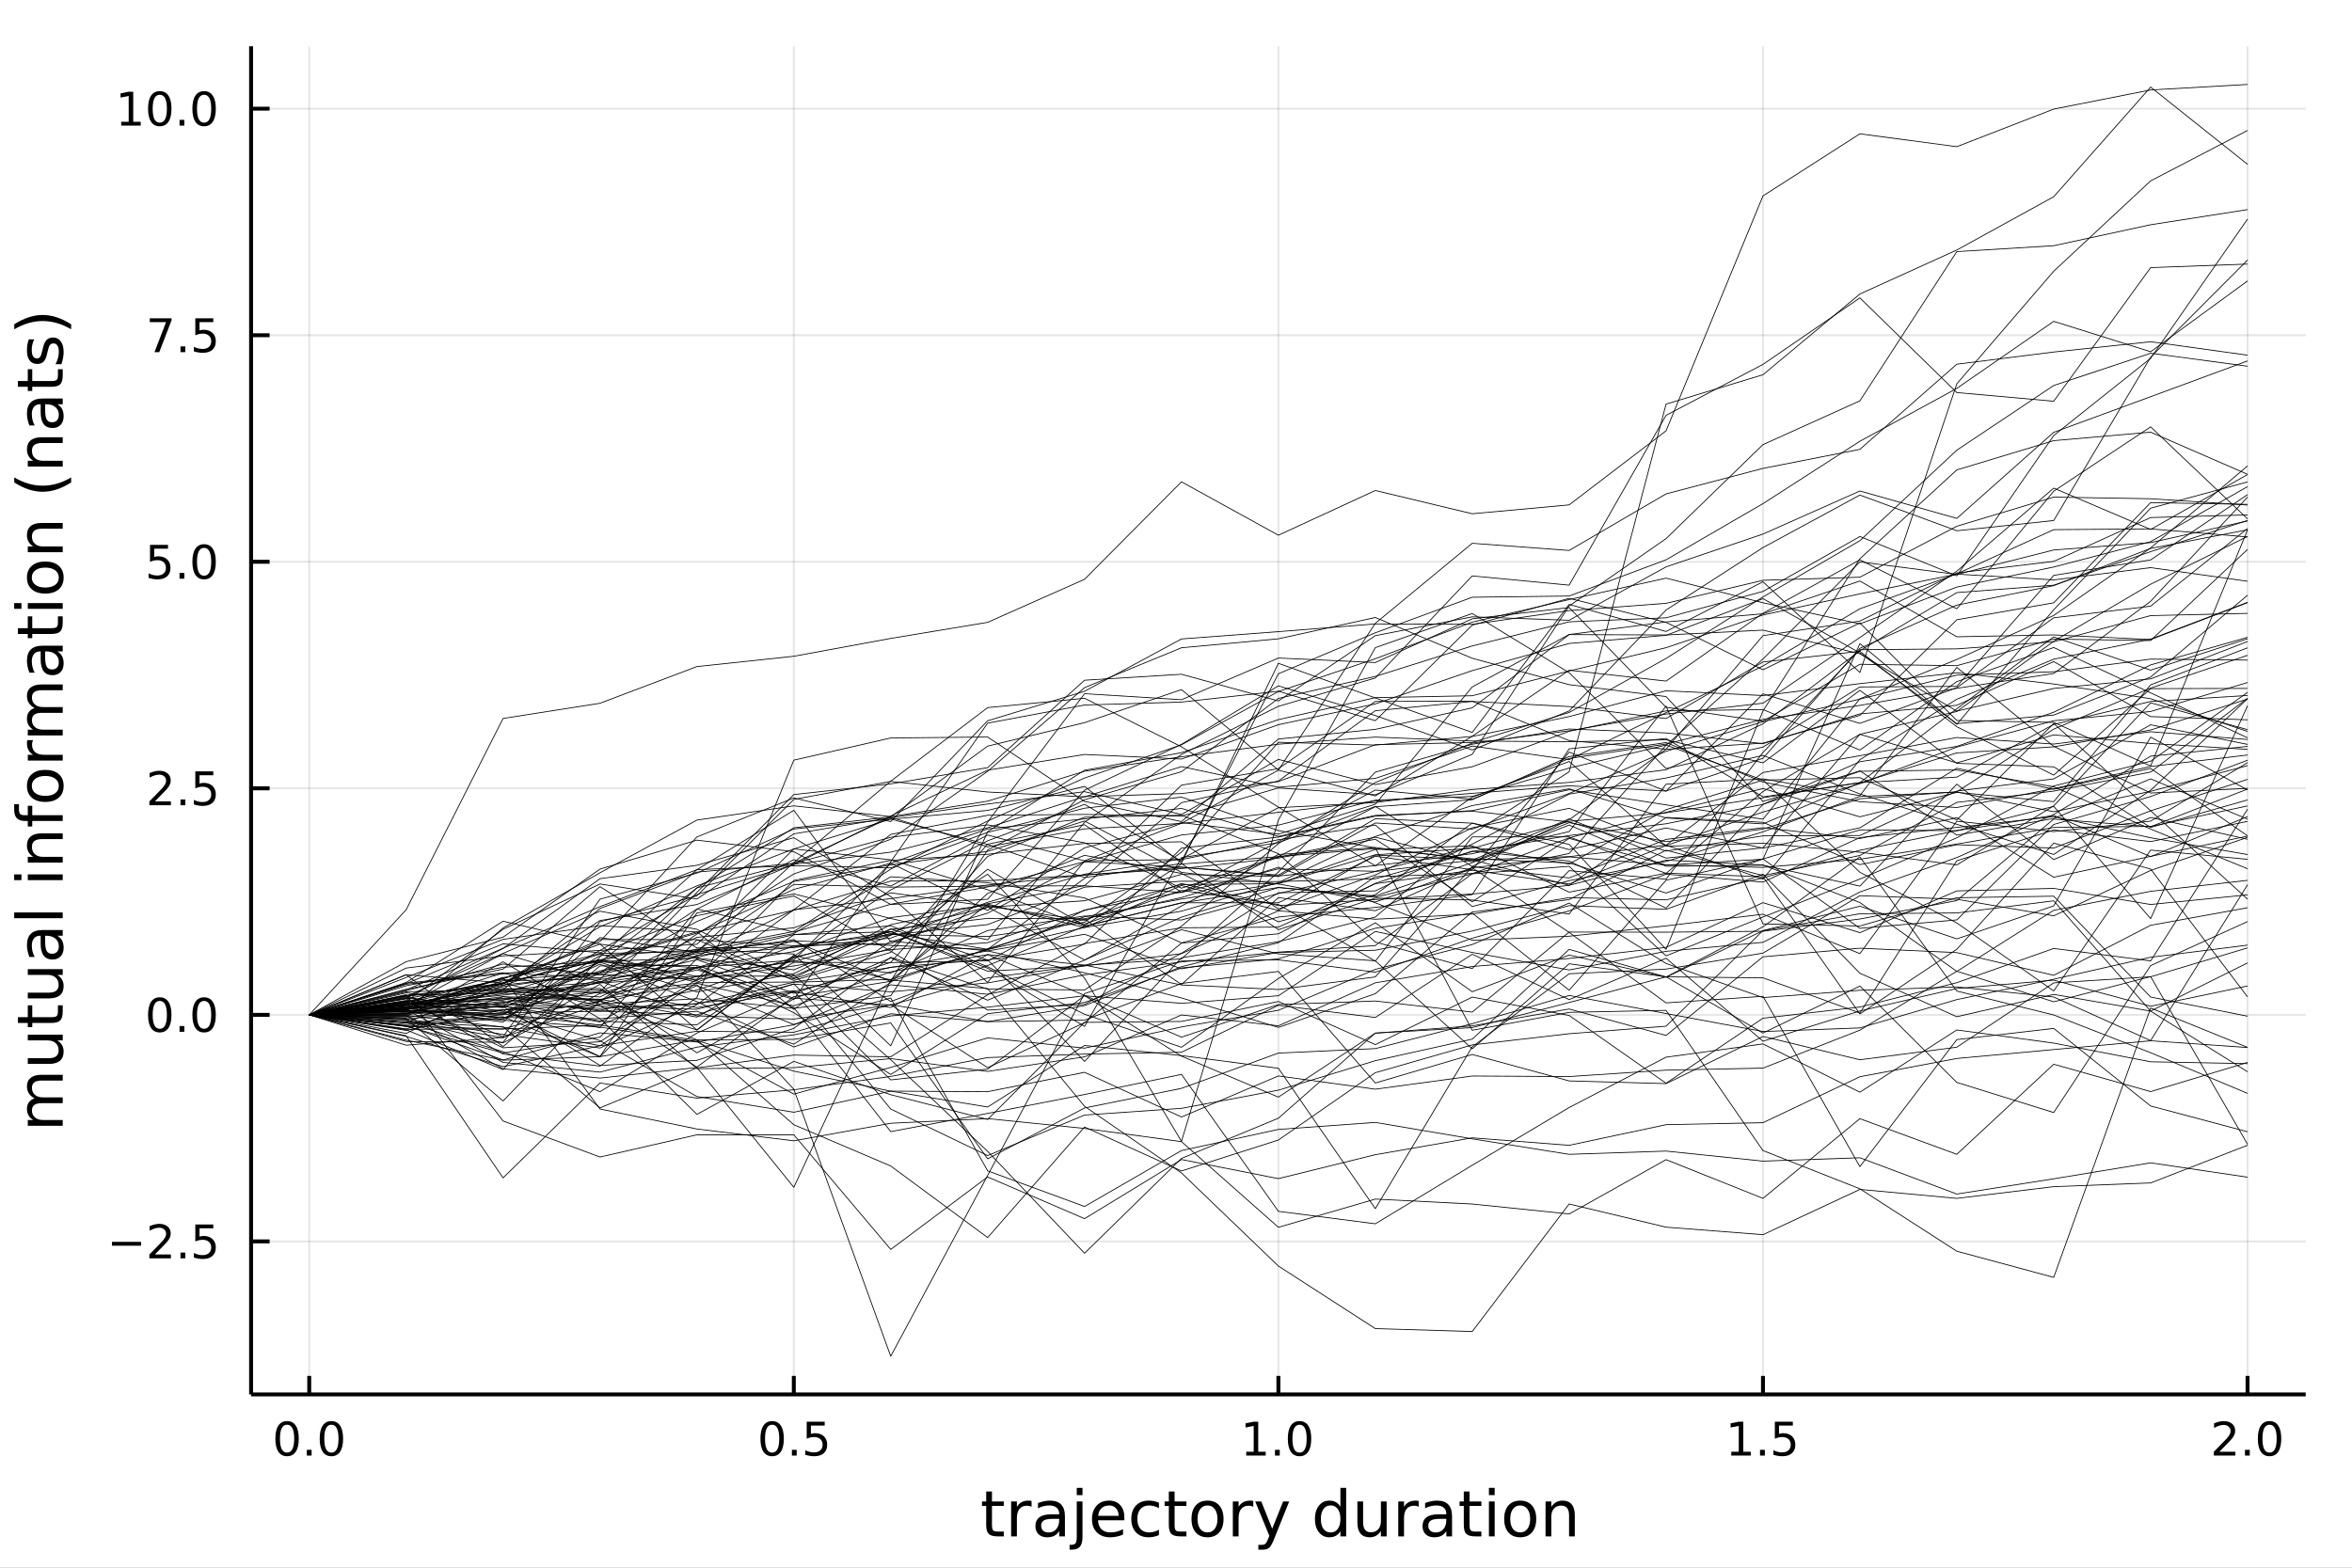 <?xml version="1.0" encoding="utf-8"?>
<svg xmlns="http://www.w3.org/2000/svg" xmlns:xlink="http://www.w3.org/1999/xlink" width="600" height="400" viewBox="0 0 2400 1600">
<rect x="0" y="0" width="2400" height="1600" fill="#808080" stroke="none"/>
<defs>
  <clipPath id="clip640">
    <rect x="0" y="0" width="2400" height="1600"/>
  </clipPath>
</defs>
<path clip-path="url(#clip640)" d="
M0 1600 L2400 1600 L2400 0 L0 0  Z
  " fill="#ffffff" fill-rule="evenodd" fill-opacity="1"/>
<defs>
  <clipPath id="clip641">
    <rect x="480" y="0" width="1681" height="1600"/>
  </clipPath>
</defs>
<path clip-path="url(#clip640)" d="
M256.209 1423.18 L2352.76 1423.18 L2352.76 47.244 L256.209 47.244  Z
  " fill="#ffffff" fill-rule="evenodd" fill-opacity="1"/>
<defs>
  <clipPath id="clip642">
    <rect x="256" y="47" width="2098" height="1377"/>
  </clipPath>
</defs>
<polyline clip-path="url(#clip642)" style="stroke:#000000; stroke-linecap:butt; stroke-linejoin:round; stroke-width:2; stroke-opacity:0.1; fill:none" points="
  315.545,1423.18 315.545,47.244 
  "/>
<polyline clip-path="url(#clip642)" style="stroke:#000000; stroke-linecap:butt; stroke-linejoin:round; stroke-width:2; stroke-opacity:0.1; fill:none" points="
  810.014,1423.18 810.014,47.244 
  "/>
<polyline clip-path="url(#clip642)" style="stroke:#000000; stroke-linecap:butt; stroke-linejoin:round; stroke-width:2; stroke-opacity:0.1; fill:none" points="
  1304.48,1423.18 1304.48,47.244 
  "/>
<polyline clip-path="url(#clip642)" style="stroke:#000000; stroke-linecap:butt; stroke-linejoin:round; stroke-width:2; stroke-opacity:0.1; fill:none" points="
  1798.95,1423.18 1798.95,47.244 
  "/>
<polyline clip-path="url(#clip642)" style="stroke:#000000; stroke-linecap:butt; stroke-linejoin:round; stroke-width:2; stroke-opacity:0.1; fill:none" points="
  2293.42,1423.18 2293.42,47.244 
  "/>
<polyline clip-path="url(#clip640)" style="stroke:#000000; stroke-linecap:butt; stroke-linejoin:round; stroke-width:4; stroke-opacity:1; fill:none" points="
  256.209,1423.18 2352.76,1423.18 
  "/>
<polyline clip-path="url(#clip640)" style="stroke:#000000; stroke-linecap:butt; stroke-linejoin:round; stroke-width:4; stroke-opacity:1; fill:none" points="
  315.545,1423.18 315.545,1404.28 
  "/>
<polyline clip-path="url(#clip640)" style="stroke:#000000; stroke-linecap:butt; stroke-linejoin:round; stroke-width:4; stroke-opacity:1; fill:none" points="
  810.014,1423.18 810.014,1404.28 
  "/>
<polyline clip-path="url(#clip640)" style="stroke:#000000; stroke-linecap:butt; stroke-linejoin:round; stroke-width:4; stroke-opacity:1; fill:none" points="
  1304.48,1423.18 1304.48,1404.28 
  "/>
<polyline clip-path="url(#clip640)" style="stroke:#000000; stroke-linecap:butt; stroke-linejoin:round; stroke-width:4; stroke-opacity:1; fill:none" points="
  1798.95,1423.18 1798.95,1404.28 
  "/>
<polyline clip-path="url(#clip640)" style="stroke:#000000; stroke-linecap:butt; stroke-linejoin:round; stroke-width:4; stroke-opacity:1; fill:none" points="
  2293.42,1423.18 2293.42,1404.28 
  "/>
<path clip-path="url(#clip640)" d="M292.929 1454.1 Q289.318 1454.1 287.49 1457.66 Q285.684 1461.2 285.684 1468.33 Q285.684 1475.44 287.49 1479.01 Q289.318 1482.55 292.929 1482.55 Q296.564 1482.55 298.369 1479.01 Q300.198 1475.44 300.198 1468.33 Q300.198 1461.2 298.369 1457.66 Q296.564 1454.1 292.929 1454.1 M292.929 1450.39 Q298.739 1450.39 301.795 1455 Q304.874 1459.58 304.874 1468.33 Q304.874 1477.06 301.795 1481.67 Q298.739 1486.25 292.929 1486.25 Q287.119 1486.25 284.04 1481.67 Q280.985 1477.06 280.985 1468.33 Q280.985 1459.58 284.04 1455 Q287.119 1450.39 292.929 1450.39 Z" fill="#000000" fill-rule="evenodd" fill-opacity="1" /><path clip-path="url(#clip640)" d="M313.091 1479.7 L317.975 1479.7 L317.975 1485.58 L313.091 1485.58 L313.091 1479.7 Z" fill="#000000" fill-rule="evenodd" fill-opacity="1" /><path clip-path="url(#clip640)" d="M338.161 1454.1 Q334.549 1454.1 332.721 1457.66 Q330.915 1461.2 330.915 1468.33 Q330.915 1475.44 332.721 1479.01 Q334.549 1482.55 338.161 1482.55 Q341.795 1482.55 343.6 1479.01 Q345.429 1475.44 345.429 1468.33 Q345.429 1461.2 343.6 1457.66 Q341.795 1454.1 338.161 1454.1 M338.161 1450.39 Q343.971 1450.39 347.026 1455 Q350.105 1459.58 350.105 1468.33 Q350.105 1477.06 347.026 1481.67 Q343.971 1486.25 338.161 1486.25 Q332.35 1486.25 329.272 1481.67 Q326.216 1477.06 326.216 1468.33 Q326.216 1459.58 329.272 1455 Q332.35 1450.39 338.161 1450.39 Z" fill="#000000" fill-rule="evenodd" fill-opacity="1" /><path clip-path="url(#clip640)" d="M787.896 1454.1 Q784.285 1454.1 782.456 1457.66 Q780.65 1461.2 780.65 1468.33 Q780.65 1475.44 782.456 1479.01 Q784.285 1482.55 787.896 1482.55 Q791.53 1482.55 793.335 1479.01 Q795.164 1475.44 795.164 1468.33 Q795.164 1461.2 793.335 1457.66 Q791.53 1454.1 787.896 1454.1 M787.896 1450.39 Q793.706 1450.39 796.761 1455 Q799.84 1459.58 799.84 1468.33 Q799.84 1477.06 796.761 1481.67 Q793.706 1486.25 787.896 1486.25 Q782.086 1486.25 779.007 1481.67 Q775.951 1477.06 775.951 1468.33 Q775.951 1459.58 779.007 1455 Q782.086 1450.39 787.896 1450.39 Z" fill="#000000" fill-rule="evenodd" fill-opacity="1" /><path clip-path="url(#clip640)" d="M808.058 1479.7 L812.942 1479.7 L812.942 1485.58 L808.058 1485.58 L808.058 1479.7 Z" fill="#000000" fill-rule="evenodd" fill-opacity="1" /><path clip-path="url(#clip640)" d="M823.173 1451.02 L841.53 1451.02 L841.53 1454.96 L827.456 1454.96 L827.456 1463.43 Q828.474 1463.08 829.493 1462.92 Q830.511 1462.73 831.53 1462.73 Q837.317 1462.73 840.696 1465.9 Q844.076 1469.08 844.076 1474.49 Q844.076 1480.07 840.604 1483.17 Q837.132 1486.25 830.812 1486.25 Q828.636 1486.25 826.368 1485.88 Q824.122 1485.51 821.715 1484.77 L821.715 1480.07 Q823.798 1481.2 826.02 1481.76 Q828.243 1482.32 830.72 1482.32 Q834.724 1482.32 837.062 1480.21 Q839.4 1478.1 839.4 1474.49 Q839.4 1470.88 837.062 1468.77 Q834.724 1466.67 830.72 1466.67 Q828.845 1466.67 826.97 1467.08 Q825.118 1467.5 823.173 1468.38 L823.173 1451.02 Z" fill="#000000" fill-rule="evenodd" fill-opacity="1" /><path clip-path="url(#clip640)" d="M1271.64 1481.64 L1279.27 1481.64 L1279.27 1455.28 L1270.96 1456.95 L1270.96 1452.69 L1279.23 1451.02 L1283.9 1451.02 L1283.9 1481.64 L1291.54 1481.64 L1291.54 1485.58 L1271.64 1485.58 L1271.64 1481.64 Z" fill="#000000" fill-rule="evenodd" fill-opacity="1" /><path clip-path="url(#clip640)" d="M1300.99 1479.7 L1305.87 1479.7 L1305.87 1485.58 L1300.99 1485.58 L1300.99 1479.7 Z" fill="#000000" fill-rule="evenodd" fill-opacity="1" /><path clip-path="url(#clip640)" d="M1326.06 1454.1 Q1322.45 1454.1 1320.62 1457.66 Q1318.81 1461.2 1318.81 1468.33 Q1318.81 1475.44 1320.62 1479.01 Q1322.45 1482.55 1326.06 1482.55 Q1329.69 1482.55 1331.5 1479.01 Q1333.32 1475.44 1333.32 1468.33 Q1333.32 1461.2 1331.5 1457.66 Q1329.69 1454.1 1326.06 1454.1 M1326.06 1450.39 Q1331.87 1450.39 1334.92 1455 Q1338 1459.58 1338 1468.33 Q1338 1477.06 1334.92 1481.67 Q1331.87 1486.25 1326.06 1486.25 Q1320.25 1486.25 1317.17 1481.67 Q1314.11 1477.06 1314.11 1468.33 Q1314.11 1459.58 1317.17 1455 Q1320.25 1450.39 1326.06 1450.39 Z" fill="#000000" fill-rule="evenodd" fill-opacity="1" /><path clip-path="url(#clip640)" d="M1766.6 1481.64 L1774.24 1481.64 L1774.24 1455.28 L1765.93 1456.95 L1765.93 1452.69 L1774.19 1451.02 L1778.87 1451.02 L1778.87 1481.64 L1786.51 1481.64 L1786.51 1485.58 L1766.6 1485.58 L1766.6 1481.64 Z" fill="#000000" fill-rule="evenodd" fill-opacity="1" /><path clip-path="url(#clip640)" d="M1795.95 1479.7 L1800.84 1479.7 L1800.84 1485.58 L1795.95 1485.58 L1795.95 1479.7 Z" fill="#000000" fill-rule="evenodd" fill-opacity="1" /><path clip-path="url(#clip640)" d="M1811.07 1451.02 L1829.43 1451.02 L1829.43 1454.96 L1815.35 1454.96 L1815.35 1463.43 Q1816.37 1463.08 1817.39 1462.92 Q1818.41 1462.73 1819.43 1462.73 Q1825.21 1462.73 1828.59 1465.9 Q1831.97 1469.08 1831.97 1474.49 Q1831.97 1480.07 1828.5 1483.17 Q1825.03 1486.25 1818.71 1486.25 Q1816.53 1486.25 1814.26 1485.88 Q1812.02 1485.51 1809.61 1484.77 L1809.61 1480.07 Q1811.69 1481.2 1813.92 1481.76 Q1816.14 1482.32 1818.62 1482.32 Q1822.62 1482.32 1824.96 1480.21 Q1827.3 1478.1 1827.3 1474.49 Q1827.3 1470.88 1824.96 1468.77 Q1822.62 1466.67 1818.62 1466.67 Q1816.74 1466.67 1814.87 1467.08 Q1813.01 1467.5 1811.07 1468.38 L1811.07 1451.02 Z" fill="#000000" fill-rule="evenodd" fill-opacity="1" /><path clip-path="url(#clip640)" d="M2264.66 1481.64 L2280.98 1481.64 L2280.98 1485.58 L2259.03 1485.58 L2259.03 1481.64 Q2261.7 1478.89 2266.28 1474.26 Q2270.89 1469.61 2272.07 1468.27 Q2274.31 1465.74 2275.19 1464.01 Q2276.09 1462.25 2276.09 1460.56 Q2276.09 1457.8 2274.15 1456.07 Q2272.23 1454.33 2269.13 1454.33 Q2266.93 1454.33 2264.47 1455.09 Q2262.04 1455.86 2259.26 1457.41 L2259.26 1452.69 Q2262.09 1451.55 2264.54 1450.97 Q2267 1450.39 2269.03 1450.39 Q2274.4 1450.39 2277.6 1453.08 Q2280.79 1455.77 2280.79 1460.26 Q2280.79 1462.39 2279.98 1464.31 Q2279.2 1466.2 2277.09 1468.8 Q2276.51 1469.47 2273.41 1472.69 Q2270.31 1475.88 2264.66 1481.64 Z" fill="#000000" fill-rule="evenodd" fill-opacity="1" /><path clip-path="url(#clip640)" d="M2290.79 1479.7 L2295.68 1479.7 L2295.68 1485.58 L2290.79 1485.58 L2290.79 1479.7 Z" fill="#000000" fill-rule="evenodd" fill-opacity="1" /><path clip-path="url(#clip640)" d="M2315.86 1454.1 Q2312.25 1454.1 2310.42 1457.66 Q2308.62 1461.2 2308.62 1468.33 Q2308.62 1475.44 2310.42 1479.01 Q2312.25 1482.55 2315.86 1482.55 Q2319.5 1482.55 2321.3 1479.01 Q2323.13 1475.44 2323.13 1468.33 Q2323.13 1461.2 2321.3 1457.66 Q2319.5 1454.1 2315.86 1454.1 M2315.86 1450.39 Q2321.67 1450.39 2324.73 1455 Q2327.81 1459.58 2327.81 1468.33 Q2327.81 1477.06 2324.73 1481.67 Q2321.67 1486.25 2315.86 1486.25 Q2310.05 1486.25 2306.97 1481.67 Q2303.92 1477.06 2303.92 1468.33 Q2303.92 1459.58 2306.97 1455 Q2310.05 1450.39 2315.86 1450.39 Z" fill="#000000" fill-rule="evenodd" fill-opacity="1" /><path clip-path="url(#clip640)" d="M1012.22 1522.27 L1012.22 1532.4 L1024.28 1532.4 L1024.28 1536.95 L1012.22 1536.95 L1012.22 1556.3 Q1012.22 1560.66 1013.39 1561.9 Q1014.6 1563.14 1018.26 1563.14 L1024.28 1563.14 L1024.28 1568.04 L1018.26 1568.04 Q1011.48 1568.04 1008.91 1565.53 Q1006.33 1562.98 1006.33 1556.3 L1006.33 1536.95 L1002.03 1536.95 L1002.03 1532.4 L1006.33 1532.4 L1006.33 1522.27 L1012.22 1522.27 Z" fill="#000000" fill-rule="evenodd" fill-opacity="1" /><path clip-path="url(#clip640)" d="M1052.64 1537.87 Q1051.65 1537.3 1050.47 1537.04 Q1049.33 1536.76 1047.93 1536.76 Q1042.96 1536.76 1040.29 1540 Q1037.65 1543.22 1037.65 1549.27 L1037.65 1568.04 L1031.76 1568.04 L1031.76 1532.4 L1037.65 1532.4 L1037.65 1537.93 Q1039.49 1534.69 1042.45 1533.13 Q1045.41 1531.54 1049.65 1531.54 Q1050.25 1531.54 1050.98 1531.63 Q1051.72 1531.7 1052.61 1531.85 L1052.64 1537.87 Z" fill="#000000" fill-rule="evenodd" fill-opacity="1" /><path clip-path="url(#clip640)" d="M1074.98 1550.12 Q1067.88 1550.12 1065.15 1551.75 Q1062.41 1553.37 1062.41 1557.29 Q1062.41 1560.4 1064.45 1562.25 Q1066.52 1564.07 1070.05 1564.07 Q1074.92 1564.07 1077.85 1560.63 Q1080.81 1557.16 1080.81 1551.43 L1080.81 1550.12 L1074.98 1550.12 M1086.66 1547.71 L1086.66 1568.04 L1080.81 1568.04 L1080.81 1562.63 Q1078.8 1565.88 1075.81 1567.44 Q1072.82 1568.97 1068.49 1568.97 Q1063.02 1568.97 1059.77 1565.91 Q1056.55 1562.82 1056.55 1557.67 Q1056.55 1551.65 1060.56 1548.6 Q1064.61 1545.54 1072.6 1545.54 L1080.81 1545.54 L1080.81 1544.97 Q1080.81 1540.93 1078.13 1538.73 Q1075.49 1536.5 1070.69 1536.5 Q1067.63 1536.5 1064.73 1537.23 Q1061.84 1537.97 1059.16 1539.43 L1059.16 1534.02 Q1062.38 1532.78 1065.4 1532.17 Q1068.43 1531.54 1071.29 1531.54 Q1079.02 1531.54 1082.84 1535.55 Q1086.66 1539.56 1086.66 1547.71 Z" fill="#000000" fill-rule="evenodd" fill-opacity="1" /><path clip-path="url(#clip640)" d="M1098.73 1532.4 L1104.58 1532.4 L1104.58 1568.68 Q1104.58 1575.49 1101.97 1578.55 Q1099.4 1581.6 1093.63 1581.6 L1091.41 1581.6 L1091.41 1576.64 L1092.97 1576.64 Q1096.31 1576.64 1097.52 1575.08 Q1098.73 1573.55 1098.73 1568.68 L1098.73 1532.4 M1098.73 1518.52 L1104.58 1518.52 L1104.58 1525.93 L1098.73 1525.93 L1098.73 1518.52 Z" fill="#000000" fill-rule="evenodd" fill-opacity="1" /><path clip-path="url(#clip640)" d="M1147.33 1548.76 L1147.33 1551.62 L1120.4 1551.62 Q1120.78 1557.67 1124.03 1560.85 Q1127.31 1564 1133.13 1564 Q1136.51 1564 1139.66 1563.17 Q1142.84 1562.35 1145.96 1560.69 L1145.96 1566.23 Q1142.81 1567.57 1139.5 1568.27 Q1136.19 1568.97 1132.78 1568.97 Q1124.25 1568.97 1119.26 1564 Q1114.29 1559.04 1114.29 1550.57 Q1114.29 1541.82 1119 1536.69 Q1123.74 1531.54 1131.76 1531.54 Q1138.96 1531.54 1143.13 1536.18 Q1147.33 1540.8 1147.33 1548.76 M1141.47 1547.04 Q1141.41 1542.23 1138.77 1539.37 Q1136.16 1536.5 1131.83 1536.5 Q1126.93 1536.5 1123.97 1539.27 Q1121.04 1542.04 1120.59 1547.07 L1141.47 1547.04 Z" fill="#000000" fill-rule="evenodd" fill-opacity="1" /><path clip-path="url(#clip640)" d="M1182.59 1533.76 L1182.59 1539.24 Q1180.11 1537.87 1177.6 1537.2 Q1175.12 1536.5 1172.57 1536.5 Q1166.87 1536.5 1163.72 1540.13 Q1160.57 1543.73 1160.57 1550.25 Q1160.57 1556.78 1163.72 1560.4 Q1166.87 1564 1172.57 1564 Q1175.12 1564 1177.6 1563.33 Q1180.11 1562.63 1182.59 1561.26 L1182.59 1566.68 Q1180.14 1567.82 1177.5 1568.39 Q1174.89 1568.97 1171.93 1568.97 Q1163.88 1568.97 1159.14 1563.91 Q1154.39 1558.85 1154.39 1550.25 Q1154.39 1541.53 1159.17 1536.53 Q1163.98 1531.54 1172.31 1531.54 Q1175.02 1531.54 1177.6 1532.11 Q1180.18 1532.65 1182.59 1533.76 Z" fill="#000000" fill-rule="evenodd" fill-opacity="1" /><path clip-path="url(#clip640)" d="M1198.57 1522.27 L1198.57 1532.4 L1210.64 1532.4 L1210.64 1536.95 L1198.57 1536.95 L1198.57 1556.3 Q1198.57 1560.66 1199.75 1561.9 Q1200.96 1563.14 1204.62 1563.14 L1210.64 1563.14 L1210.64 1568.04 L1204.62 1568.04 Q1197.84 1568.04 1195.26 1565.53 Q1192.68 1562.98 1192.68 1556.3 L1192.68 1536.95 L1188.39 1536.95 L1188.39 1532.4 L1192.68 1532.4 L1192.68 1522.27 L1198.57 1522.27 Z" fill="#000000" fill-rule="evenodd" fill-opacity="1" /><path clip-path="url(#clip640)" d="M1232.15 1536.5 Q1227.44 1536.5 1224.7 1540.19 Q1221.97 1543.85 1221.97 1550.25 Q1221.97 1556.65 1224.67 1560.34 Q1227.41 1564 1232.15 1564 Q1236.83 1564 1239.57 1560.31 Q1242.31 1556.62 1242.31 1550.25 Q1242.31 1543.92 1239.57 1540.23 Q1236.83 1536.5 1232.15 1536.5 M1232.15 1531.54 Q1239.79 1531.54 1244.15 1536.5 Q1248.51 1541.47 1248.51 1550.25 Q1248.51 1559 1244.15 1564 Q1239.79 1568.97 1232.15 1568.97 Q1224.48 1568.97 1220.12 1564 Q1215.79 1559 1215.79 1550.25 Q1215.79 1541.47 1220.12 1536.5 Q1224.48 1531.54 1232.15 1531.54 Z" fill="#000000" fill-rule="evenodd" fill-opacity="1" /><path clip-path="url(#clip640)" d="M1278.88 1537.87 Q1277.89 1537.3 1276.71 1537.04 Q1275.57 1536.76 1274.17 1536.76 Q1269.2 1536.76 1266.53 1540 Q1263.88 1543.22 1263.88 1549.27 L1263.88 1568.04 L1258 1568.04 L1258 1532.4 L1263.88 1532.4 L1263.88 1537.93 Q1265.73 1534.69 1268.69 1533.13 Q1271.65 1531.54 1275.88 1531.54 Q1276.49 1531.54 1277.22 1531.63 Q1277.95 1531.7 1278.84 1531.85 L1278.88 1537.87 Z" fill="#000000" fill-rule="evenodd" fill-opacity="1" /><path clip-path="url(#clip640)" d="M1299.85 1571.35 Q1297.37 1577.72 1295.01 1579.66 Q1292.66 1581.6 1288.71 1581.6 L1284.03 1581.6 L1284.03 1576.7 L1287.47 1576.7 Q1289.89 1576.7 1291.23 1575.56 Q1292.56 1574.41 1294.19 1570.14 L1295.24 1567.47 L1280.82 1532.4 L1287.02 1532.4 L1298.16 1560.28 L1309.3 1532.4 L1315.51 1532.4 L1299.85 1571.35 Z" fill="#000000" fill-rule="evenodd" fill-opacity="1" /><path clip-path="url(#clip640)" d="M1367.77 1537.81 L1367.77 1518.52 L1373.63 1518.52 L1373.63 1568.04 L1367.77 1568.04 L1367.77 1562.7 Q1365.93 1565.88 1363.09 1567.44 Q1360.29 1568.97 1356.35 1568.97 Q1349.89 1568.97 1345.81 1563.81 Q1341.77 1558.65 1341.77 1550.25 Q1341.77 1541.85 1345.81 1536.69 Q1349.89 1531.54 1356.35 1531.54 Q1360.29 1531.54 1363.09 1533.1 Q1365.93 1534.62 1367.77 1537.81 M1347.82 1550.25 Q1347.82 1556.71 1350.46 1560.4 Q1353.13 1564.07 1357.78 1564.07 Q1362.43 1564.07 1365.1 1560.4 Q1367.77 1556.71 1367.77 1550.25 Q1367.77 1543.79 1365.1 1540.13 Q1362.43 1536.44 1357.78 1536.44 Q1353.13 1536.44 1350.46 1540.13 Q1347.82 1543.79 1347.82 1550.25 Z" fill="#000000" fill-rule="evenodd" fill-opacity="1" /><path clip-path="url(#clip640)" d="M1385.09 1553.98 L1385.09 1532.4 L1390.94 1532.4 L1390.94 1553.75 Q1390.94 1558.81 1392.92 1561.36 Q1394.89 1563.87 1398.84 1563.87 Q1403.58 1563.87 1406.32 1560.85 Q1409.09 1557.83 1409.09 1552.61 L1409.09 1532.4 L1414.94 1532.4 L1414.94 1568.04 L1409.09 1568.04 L1409.09 1562.57 Q1406.95 1565.82 1404.12 1567.41 Q1401.32 1568.97 1397.6 1568.97 Q1391.45 1568.97 1388.27 1565.15 Q1385.09 1561.33 1385.09 1553.98 M1399.82 1531.54 L1399.82 1531.54 Z" fill="#000000" fill-rule="evenodd" fill-opacity="1" /><path clip-path="url(#clip640)" d="M1447.66 1537.87 Q1446.68 1537.3 1445.5 1537.04 Q1444.35 1536.76 1442.95 1536.76 Q1437.99 1536.76 1435.31 1540 Q1432.67 1543.22 1432.67 1549.27 L1432.67 1568.04 L1426.78 1568.04 L1426.78 1532.4 L1432.67 1532.4 L1432.67 1537.93 Q1434.52 1534.69 1437.48 1533.13 Q1440.44 1531.54 1444.67 1531.54 Q1445.28 1531.54 1446.01 1531.63 Q1446.74 1531.7 1447.63 1531.85 L1447.66 1537.87 Z" fill="#000000" fill-rule="evenodd" fill-opacity="1" /><path clip-path="url(#clip640)" d="M1470.01 1550.12 Q1462.91 1550.12 1460.17 1551.75 Q1457.43 1553.37 1457.43 1557.29 Q1457.43 1560.4 1459.47 1562.25 Q1461.54 1564.07 1465.07 1564.07 Q1469.94 1564.07 1472.87 1560.63 Q1475.83 1557.16 1475.83 1551.43 L1475.83 1550.12 L1470.01 1550.12 M1481.69 1547.71 L1481.69 1568.04 L1475.83 1568.04 L1475.83 1562.63 Q1473.83 1565.88 1470.83 1567.44 Q1467.84 1568.97 1463.51 1568.97 Q1458.04 1568.97 1454.79 1565.91 Q1451.58 1562.82 1451.58 1557.67 Q1451.58 1551.65 1455.59 1548.6 Q1459.63 1545.54 1467.62 1545.54 L1475.83 1545.54 L1475.83 1544.97 Q1475.83 1540.93 1473.16 1538.73 Q1470.52 1536.5 1465.71 1536.5 Q1462.65 1536.5 1459.76 1537.23 Q1456.86 1537.97 1454.19 1539.43 L1454.19 1534.02 Q1457.4 1532.78 1460.43 1532.17 Q1463.45 1531.54 1466.31 1531.54 Q1474.05 1531.54 1477.87 1535.55 Q1481.69 1539.56 1481.69 1547.71 Z" fill="#000000" fill-rule="evenodd" fill-opacity="1" /><path clip-path="url(#clip640)" d="M1499.54 1522.27 L1499.54 1532.4 L1511.61 1532.4 L1511.61 1536.95 L1499.54 1536.95 L1499.54 1556.3 Q1499.54 1560.66 1500.72 1561.9 Q1501.93 1563.14 1505.59 1563.14 L1511.61 1563.14 L1511.61 1568.04 L1505.59 1568.04 Q1498.81 1568.04 1496.23 1565.53 Q1493.66 1562.98 1493.66 1556.3 L1493.66 1536.95 L1489.36 1536.95 L1489.36 1532.4 L1493.66 1532.4 L1493.66 1522.27 L1499.54 1522.27 Z" fill="#000000" fill-rule="evenodd" fill-opacity="1" /><path clip-path="url(#clip640)" d="M1519.31 1532.4 L1525.17 1532.4 L1525.17 1568.04 L1519.31 1568.04 L1519.31 1532.4 M1519.31 1518.52 L1525.17 1518.52 L1525.17 1525.93 L1519.31 1525.93 L1519.31 1518.52 Z" fill="#000000" fill-rule="evenodd" fill-opacity="1" /><path clip-path="url(#clip640)" d="M1551.23 1536.5 Q1546.52 1536.5 1543.79 1540.19 Q1541.05 1543.85 1541.05 1550.25 Q1541.05 1556.65 1543.75 1560.34 Q1546.49 1564 1551.23 1564 Q1555.91 1564 1558.65 1560.31 Q1561.39 1556.62 1561.39 1550.25 Q1561.39 1543.92 1558.65 1540.23 Q1555.91 1536.5 1551.23 1536.5 M1551.23 1531.54 Q1558.87 1531.54 1563.23 1536.5 Q1567.59 1541.47 1567.59 1550.25 Q1567.59 1559 1563.23 1564 Q1558.87 1568.97 1551.23 1568.97 Q1543.56 1568.97 1539.2 1564 Q1534.87 1559 1534.87 1550.25 Q1534.87 1541.47 1539.2 1536.5 Q1543.56 1531.54 1551.23 1531.54 Z" fill="#000000" fill-rule="evenodd" fill-opacity="1" /><path clip-path="url(#clip640)" d="M1606.93 1546.53 L1606.93 1568.04 L1601.08 1568.04 L1601.08 1546.72 Q1601.08 1541.66 1599.1 1539.14 Q1597.13 1536.63 1593.18 1536.63 Q1588.44 1536.63 1585.7 1539.65 Q1582.97 1542.68 1582.97 1547.9 L1582.97 1568.04 L1577.08 1568.04 L1577.08 1532.4 L1582.97 1532.4 L1582.97 1537.93 Q1585.07 1534.72 1587.9 1533.13 Q1590.76 1531.54 1594.49 1531.54 Q1600.63 1531.54 1603.78 1535.36 Q1606.93 1539.14 1606.93 1546.53 Z" fill="#000000" fill-rule="evenodd" fill-opacity="1" /><polyline clip-path="url(#clip642)" style="stroke:#000000; stroke-linecap:butt; stroke-linejoin:round; stroke-width:2; stroke-opacity:0.1; fill:none" points="
  256.209,1266.99 2352.76,1266.99 
  "/>
<polyline clip-path="url(#clip642)" style="stroke:#000000; stroke-linecap:butt; stroke-linejoin:round; stroke-width:2; stroke-opacity:0.1; fill:none" points="
  256.209,1035.78 2352.76,1035.78 
  "/>
<polyline clip-path="url(#clip642)" style="stroke:#000000; stroke-linecap:butt; stroke-linejoin:round; stroke-width:2; stroke-opacity:0.1; fill:none" points="
  256.209,804.563 2352.76,804.563 
  "/>
<polyline clip-path="url(#clip642)" style="stroke:#000000; stroke-linecap:butt; stroke-linejoin:round; stroke-width:2; stroke-opacity:0.1; fill:none" points="
  256.209,573.35 2352.76,573.35 
  "/>
<polyline clip-path="url(#clip642)" style="stroke:#000000; stroke-linecap:butt; stroke-linejoin:round; stroke-width:2; stroke-opacity:0.1; fill:none" points="
  256.209,342.138 2352.76,342.138 
  "/>
<polyline clip-path="url(#clip642)" style="stroke:#000000; stroke-linecap:butt; stroke-linejoin:round; stroke-width:2; stroke-opacity:0.1; fill:none" points="
  256.209,110.925 2352.76,110.925 
  "/>
<polyline clip-path="url(#clip640)" style="stroke:#000000; stroke-linecap:butt; stroke-linejoin:round; stroke-width:4; stroke-opacity:1; fill:none" points="
  256.209,1423.18 256.209,47.244 
  "/>
<polyline clip-path="url(#clip640)" style="stroke:#000000; stroke-linecap:butt; stroke-linejoin:round; stroke-width:4; stroke-opacity:1; fill:none" points="
  256.209,1266.99 275.106,1266.99 
  "/>
<polyline clip-path="url(#clip640)" style="stroke:#000000; stroke-linecap:butt; stroke-linejoin:round; stroke-width:4; stroke-opacity:1; fill:none" points="
  256.209,1035.78 275.106,1035.78 
  "/>
<polyline clip-path="url(#clip640)" style="stroke:#000000; stroke-linecap:butt; stroke-linejoin:round; stroke-width:4; stroke-opacity:1; fill:none" points="
  256.209,804.563 275.106,804.563 
  "/>
<polyline clip-path="url(#clip640)" style="stroke:#000000; stroke-linecap:butt; stroke-linejoin:round; stroke-width:4; stroke-opacity:1; fill:none" points="
  256.209,573.35 275.106,573.35 
  "/>
<polyline clip-path="url(#clip640)" style="stroke:#000000; stroke-linecap:butt; stroke-linejoin:round; stroke-width:4; stroke-opacity:1; fill:none" points="
  256.209,342.138 275.106,342.138 
  "/>
<polyline clip-path="url(#clip640)" style="stroke:#000000; stroke-linecap:butt; stroke-linejoin:round; stroke-width:4; stroke-opacity:1; fill:none" points="
  256.209,110.925 275.106,110.925 
  "/>
<path clip-path="url(#clip640)" d="M114.26 1267.44 L143.936 1267.44 L143.936 1271.38 L114.26 1271.38 L114.26 1267.44 Z" fill="#000000" fill-rule="evenodd" fill-opacity="1" /><path clip-path="url(#clip640)" d="M158.056 1280.33 L174.376 1280.33 L174.376 1284.27 L152.431 1284.27 L152.431 1280.33 Q155.093 1277.58 159.677 1272.95 Q164.283 1268.3 165.464 1266.95 Q167.709 1264.43 168.589 1262.69 Q169.491 1260.94 169.491 1259.25 Q169.491 1256.49 167.547 1254.75 Q165.626 1253.02 162.524 1253.02 Q160.325 1253.02 157.871 1253.78 Q155.44 1254.55 152.663 1256.1 L152.663 1251.38 Q155.487 1250.24 157.94 1249.66 Q160.394 1249.08 162.431 1249.08 Q167.802 1249.08 170.996 1251.77 Q174.19 1254.45 174.19 1258.94 Q174.19 1261.07 173.38 1263 Q172.593 1264.89 170.487 1267.49 Q169.908 1268.16 166.806 1271.38 Q163.704 1274.57 158.056 1280.33 Z" fill="#000000" fill-rule="evenodd" fill-opacity="1" /><path clip-path="url(#clip640)" d="M184.19 1278.39 L189.075 1278.39 L189.075 1284.27 L184.19 1284.27 L184.19 1278.39 Z" fill="#000000" fill-rule="evenodd" fill-opacity="1" /><path clip-path="url(#clip640)" d="M199.306 1249.71 L217.662 1249.71 L217.662 1253.64 L203.588 1253.64 L203.588 1262.12 Q204.607 1261.77 205.625 1261.61 Q206.644 1261.42 207.662 1261.42 Q213.449 1261.42 216.829 1264.59 Q220.209 1267.76 220.209 1273.18 Q220.209 1278.76 216.736 1281.86 Q213.264 1284.94 206.945 1284.94 Q204.769 1284.94 202.5 1284.57 Q200.255 1284.2 197.848 1283.46 L197.848 1278.76 Q199.931 1279.89 202.153 1280.45 Q204.375 1281 206.852 1281 Q210.857 1281 213.195 1278.9 Q215.533 1276.79 215.533 1273.18 Q215.533 1269.57 213.195 1267.46 Q210.857 1265.36 206.852 1265.36 Q204.977 1265.36 203.102 1265.77 Q201.25 1266.19 199.306 1267.07 L199.306 1249.71 Z" fill="#000000" fill-rule="evenodd" fill-opacity="1" /><path clip-path="url(#clip640)" d="M163.033 1021.57 Q159.422 1021.57 157.593 1025.14 Q155.788 1028.68 155.788 1035.81 Q155.788 1042.92 157.593 1046.48 Q159.422 1050.02 163.033 1050.02 Q166.667 1050.02 168.473 1046.48 Q170.302 1042.92 170.302 1035.81 Q170.302 1028.68 168.473 1025.14 Q166.667 1021.57 163.033 1021.57 M163.033 1017.87 Q168.843 1017.87 171.899 1022.48 Q174.977 1027.06 174.977 1035.81 Q174.977 1044.54 171.899 1049.14 Q168.843 1053.73 163.033 1053.73 Q157.223 1053.73 154.144 1049.14 Q151.089 1044.54 151.089 1035.81 Q151.089 1027.06 154.144 1022.48 Q157.223 1017.87 163.033 1017.87 Z" fill="#000000" fill-rule="evenodd" fill-opacity="1" /><path clip-path="url(#clip640)" d="M183.195 1047.18 L188.079 1047.18 L188.079 1053.06 L183.195 1053.06 L183.195 1047.18 Z" fill="#000000" fill-rule="evenodd" fill-opacity="1" /><path clip-path="url(#clip640)" d="M208.264 1021.57 Q204.653 1021.57 202.824 1025.14 Q201.019 1028.68 201.019 1035.81 Q201.019 1042.92 202.824 1046.48 Q204.653 1050.02 208.264 1050.02 Q211.899 1050.02 213.704 1046.48 Q215.533 1042.92 215.533 1035.81 Q215.533 1028.68 213.704 1025.14 Q211.899 1021.57 208.264 1021.57 M208.264 1017.87 Q214.074 1017.87 217.13 1022.48 Q220.209 1027.06 220.209 1035.81 Q220.209 1044.54 217.13 1049.14 Q214.074 1053.73 208.264 1053.73 Q202.454 1053.73 199.375 1049.14 Q196.32 1044.54 196.32 1035.81 Q196.32 1027.06 199.375 1022.48 Q202.454 1017.87 208.264 1017.87 Z" fill="#000000" fill-rule="evenodd" fill-opacity="1" /><path clip-path="url(#clip640)" d="M158.056 817.908 L174.376 817.908 L174.376 821.843 L152.431 821.843 L152.431 817.908 Q155.093 815.153 159.677 810.524 Q164.283 805.871 165.464 804.528 Q167.709 802.005 168.589 800.269 Q169.491 798.51 169.491 796.82 Q169.491 794.066 167.547 792.329 Q165.626 790.593 162.524 790.593 Q160.325 790.593 157.871 791.357 Q155.44 792.121 152.663 793.672 L152.663 788.95 Q155.487 787.816 157.94 787.237 Q160.394 786.658 162.431 786.658 Q167.802 786.658 170.996 789.343 Q174.19 792.029 174.19 796.519 Q174.19 798.649 173.38 800.57 Q172.593 802.468 170.487 805.061 Q169.908 805.732 166.806 808.95 Q163.704 812.144 158.056 817.908 Z" fill="#000000" fill-rule="evenodd" fill-opacity="1" /><path clip-path="url(#clip640)" d="M184.19 815.964 L189.075 815.964 L189.075 821.843 L184.19 821.843 L184.19 815.964 Z" fill="#000000" fill-rule="evenodd" fill-opacity="1" /><path clip-path="url(#clip640)" d="M199.306 787.283 L217.662 787.283 L217.662 791.218 L203.588 791.218 L203.588 799.691 Q204.607 799.343 205.625 799.181 Q206.644 798.996 207.662 798.996 Q213.449 798.996 216.829 802.167 Q220.209 805.339 220.209 810.755 Q220.209 816.334 216.736 819.436 Q213.264 822.514 206.945 822.514 Q204.769 822.514 202.5 822.144 Q200.255 821.774 197.848 821.033 L197.848 816.334 Q199.931 817.468 202.153 818.024 Q204.375 818.579 206.852 818.579 Q210.857 818.579 213.195 816.473 Q215.533 814.366 215.533 810.755 Q215.533 807.144 213.195 805.038 Q210.857 802.931 206.852 802.931 Q204.977 802.931 203.102 803.348 Q201.25 803.765 199.306 804.644 L199.306 787.283 Z" fill="#000000" fill-rule="evenodd" fill-opacity="1" /><path clip-path="url(#clip640)" d="M153.079 556.07 L171.436 556.07 L171.436 560.006 L157.362 560.006 L157.362 568.478 Q158.38 568.131 159.399 567.969 Q160.417 567.783 161.436 567.783 Q167.223 567.783 170.602 570.955 Q173.982 574.126 173.982 579.543 Q173.982 585.121 170.51 588.223 Q167.038 591.302 160.718 591.302 Q158.542 591.302 156.274 590.931 Q154.028 590.561 151.621 589.82 L151.621 585.121 Q153.704 586.255 155.927 586.811 Q158.149 587.367 160.626 587.367 Q164.63 587.367 166.968 585.26 Q169.306 583.154 169.306 579.543 Q169.306 575.931 166.968 573.825 Q164.63 571.718 160.626 571.718 Q158.751 571.718 156.876 572.135 Q155.024 572.552 153.079 573.431 L153.079 556.07 Z" fill="#000000" fill-rule="evenodd" fill-opacity="1" /><path clip-path="url(#clip640)" d="M183.195 584.751 L188.079 584.751 L188.079 590.63 L183.195 590.63 L183.195 584.751 Z" fill="#000000" fill-rule="evenodd" fill-opacity="1" /><path clip-path="url(#clip640)" d="M208.264 559.149 Q204.653 559.149 202.824 562.714 Q201.019 566.256 201.019 573.385 Q201.019 580.492 202.824 584.056 Q204.653 587.598 208.264 587.598 Q211.899 587.598 213.704 584.056 Q215.533 580.492 215.533 573.385 Q215.533 566.256 213.704 562.714 Q211.899 559.149 208.264 559.149 M208.264 555.445 Q214.074 555.445 217.13 560.052 Q220.209 564.635 220.209 573.385 Q220.209 582.112 217.13 586.718 Q214.074 591.302 208.264 591.302 Q202.454 591.302 199.375 586.718 Q196.32 582.112 196.32 573.385 Q196.32 564.635 199.375 560.052 Q202.454 555.445 208.264 555.445 Z" fill="#000000" fill-rule="evenodd" fill-opacity="1" /><path clip-path="url(#clip640)" d="M152.848 324.858 L175.07 324.858 L175.07 326.848 L162.524 359.418 L157.64 359.418 L169.445 328.793 L152.848 328.793 L152.848 324.858 Z" fill="#000000" fill-rule="evenodd" fill-opacity="1" /><path clip-path="url(#clip640)" d="M184.19 353.538 L189.075 353.538 L189.075 359.418 L184.19 359.418 L184.19 353.538 Z" fill="#000000" fill-rule="evenodd" fill-opacity="1" /><path clip-path="url(#clip640)" d="M199.306 324.858 L217.662 324.858 L217.662 328.793 L203.588 328.793 L203.588 337.265 Q204.607 336.918 205.625 336.756 Q206.644 336.571 207.662 336.571 Q213.449 336.571 216.829 339.742 Q220.209 342.913 220.209 348.33 Q220.209 353.908 216.736 357.01 Q213.264 360.089 206.945 360.089 Q204.769 360.089 202.5 359.719 Q200.255 359.348 197.848 358.608 L197.848 353.908 Q199.931 355.043 202.153 355.598 Q204.375 356.154 206.852 356.154 Q210.857 356.154 213.195 354.047 Q215.533 351.941 215.533 348.33 Q215.533 344.719 213.195 342.612 Q210.857 340.506 206.852 340.506 Q204.977 340.506 203.102 340.922 Q201.25 341.339 199.306 342.219 L199.306 324.858 Z" fill="#000000" fill-rule="evenodd" fill-opacity="1" /><path clip-path="url(#clip640)" d="M123.681 124.27 L131.32 124.27 L131.32 97.904 L123.01 99.571 L123.01 95.312 L131.274 93.645 L135.95 93.645 L135.95 124.27 L143.589 124.27 L143.589 128.205 L123.681 128.205 L123.681 124.27 Z" fill="#000000" fill-rule="evenodd" fill-opacity="1" /><path clip-path="url(#clip640)" d="M163.033 96.724 Q159.422 96.724 157.593 100.288 Q155.788 103.83 155.788 110.96 Q155.788 118.066 157.593 121.631 Q159.422 125.173 163.033 125.173 Q166.667 125.173 168.473 121.631 Q170.302 118.066 170.302 110.96 Q170.302 103.83 168.473 100.288 Q166.667 96.724 163.033 96.724 M163.033 93.02 Q168.843 93.02 171.899 97.626 Q174.977 102.21 174.977 110.96 Q174.977 119.687 171.899 124.293 Q168.843 128.876 163.033 128.876 Q157.223 128.876 154.144 124.293 Q151.089 119.687 151.089 110.96 Q151.089 102.21 154.144 97.626 Q157.223 93.02 163.033 93.02 Z" fill="#000000" fill-rule="evenodd" fill-opacity="1" /><path clip-path="url(#clip640)" d="M183.195 122.325 L188.079 122.325 L188.079 128.205 L183.195 128.205 L183.195 122.325 Z" fill="#000000" fill-rule="evenodd" fill-opacity="1" /><path clip-path="url(#clip640)" d="M208.264 96.724 Q204.653 96.724 202.824 100.288 Q201.019 103.83 201.019 110.96 Q201.019 118.066 202.824 121.631 Q204.653 125.173 208.264 125.173 Q211.899 125.173 213.704 121.631 Q215.533 118.066 215.533 110.96 Q215.533 103.83 213.704 100.288 Q211.899 96.724 208.264 96.724 M208.264 93.02 Q214.074 93.02 217.13 97.626 Q220.209 102.21 220.209 110.96 Q220.209 119.687 217.13 124.293 Q214.074 128.876 208.264 128.876 Q202.454 128.876 199.375 124.293 Q196.32 119.687 196.32 110.96 Q196.32 102.21 199.375 97.626 Q202.454 93.02 208.264 93.02 Z" fill="#000000" fill-rule="evenodd" fill-opacity="1" /><path clip-path="url(#clip640)" d="M35.199 1120.99 Q31.253 1118.79 29.375 1115.74 Q27.497 1112.68 27.497 1108.54 Q27.497 1102.97 31.412 1099.95 Q35.295 1096.93 42.488 1096.93 L64.004 1096.93 L64.004 1102.82 L42.679 1102.82 Q37.555 1102.82 35.072 1104.63 Q32.589 1106.44 32.589 1110.17 Q32.589 1114.72 35.613 1117.36 Q38.637 1120 43.857 1120 L64.004 1120 L64.004 1125.89 L42.679 1125.89 Q37.523 1125.89 35.072 1127.71 Q32.589 1129.52 32.589 1133.31 Q32.589 1137.8 35.645 1140.44 Q38.669 1143.08 43.857 1143.08 L64.004 1143.08 L64.004 1148.97 L28.356 1148.97 L28.356 1143.08 L33.894 1143.08 Q30.616 1141.07 29.056 1138.27 Q27.497 1135.47 27.497 1131.62 Q27.497 1127.74 29.47 1125.03 Q31.444 1122.29 35.199 1120.99 Z" fill="#000000" fill-rule="evenodd" fill-opacity="1" /><path clip-path="url(#clip640)" d="M49.936 1085.85 L28.356 1085.85 L28.356 1079.99 L49.713 1079.99 Q54.774 1079.99 57.32 1078.02 Q59.835 1076.05 59.835 1072.1 Q59.835 1067.36 56.811 1064.62 Q53.787 1061.85 48.567 1061.85 L28.356 1061.85 L28.356 1056 L64.004 1056 L64.004 1061.85 L58.53 1061.85 Q61.776 1063.98 63.368 1066.82 Q64.927 1069.62 64.927 1073.34 Q64.927 1079.49 61.108 1082.67 Q57.288 1085.85 49.936 1085.85 M27.497 1071.11 L27.497 1071.11 Z" fill="#000000" fill-rule="evenodd" fill-opacity="1" /><path clip-path="url(#clip640)" d="M18.235 1038.14 L28.356 1038.14 L28.356 1026.08 L32.908 1026.08 L32.908 1038.14 L52.259 1038.14 Q56.62 1038.14 57.861 1036.96 Q59.103 1035.75 59.103 1032.09 L59.103 1026.08 L64.004 1026.08 L64.004 1032.09 Q64.004 1038.87 61.49 1041.45 Q58.943 1044.03 52.259 1044.03 L32.908 1044.03 L32.908 1048.33 L28.356 1048.33 L28.356 1044.03 L18.235 1044.03 L18.235 1038.14 Z" fill="#000000" fill-rule="evenodd" fill-opacity="1" /><path clip-path="url(#clip640)" d="M49.936 1018.98 L28.356 1018.98 L28.356 1013.12 L49.713 1013.12 Q54.774 1013.12 57.32 1011.15 Q59.835 1009.18 59.835 1005.23 Q59.835 1000.49 56.811 997.75 Q53.787 994.981 48.567 994.981 L28.356 994.981 L28.356 989.124 L64.004 989.124 L64.004 994.981 L58.53 994.981 Q61.776 997.113 63.368 999.946 Q64.927 1002.75 64.927 1006.47 Q64.927 1012.61 61.108 1015.8 Q57.288 1018.98 49.936 1018.98 M27.497 1004.24 L27.497 1004.24 Z" fill="#000000" fill-rule="evenodd" fill-opacity="1" /><path clip-path="url(#clip640)" d="M46.085 960.86 Q46.085 967.958 47.708 970.695 Q49.331 973.433 53.246 973.433 Q56.365 973.433 58.211 971.396 Q60.026 969.327 60.026 965.794 Q60.026 960.924 56.588 957.996 Q53.119 955.036 47.39 955.036 L46.085 955.036 L46.085 960.86 M43.666 949.179 L64.004 949.179 L64.004 955.036 L58.593 955.036 Q61.84 957.041 63.399 960.033 Q64.927 963.025 64.927 967.353 Q64.927 972.828 61.872 976.074 Q58.784 979.289 53.628 979.289 Q47.612 979.289 44.557 975.279 Q41.501 971.236 41.501 963.247 L41.501 955.036 L40.928 955.036 Q36.886 955.036 34.69 957.709 Q32.462 960.351 32.462 965.157 Q32.462 968.213 33.194 971.109 Q33.926 974.006 35.39 976.679 L29.98 976.679 Q28.738 973.464 28.133 970.441 Q27.497 967.417 27.497 964.552 Q27.497 956.818 31.507 952.999 Q35.518 949.179 43.666 949.179 Z" fill="#000000" fill-rule="evenodd" fill-opacity="1" /><path clip-path="url(#clip640)" d="M14.479 937.116 L14.479 931.26 L64.004 931.26 L64.004 937.116 L14.479 937.116 Z" fill="#000000" fill-rule="evenodd" fill-opacity="1" /><path clip-path="url(#clip640)" d="M28.356 898.285 L28.356 892.429 L64.004 892.429 L64.004 898.285 L28.356 898.285 M14.479 898.285 L14.479 892.429 L21.895 892.429 L21.895 898.285 L14.479 898.285 Z" fill="#000000" fill-rule="evenodd" fill-opacity="1" /><path clip-path="url(#clip640)" d="M42.488 850.543 L64.004 850.543 L64.004 856.399 L42.679 856.399 Q37.618 856.399 35.104 858.372 Q32.589 860.346 32.589 864.293 Q32.589 869.035 35.613 871.772 Q38.637 874.51 43.857 874.51 L64.004 874.51 L64.004 880.398 L28.356 880.398 L28.356 874.51 L33.894 874.51 Q30.68 872.409 29.088 869.576 Q27.497 866.712 27.497 862.988 Q27.497 856.845 31.316 853.694 Q35.104 850.543 42.488 850.543 Z" fill="#000000" fill-rule="evenodd" fill-opacity="1" /><path clip-path="url(#clip640)" d="M14.479 820.815 L19.349 820.815 L19.349 826.417 Q19.349 829.568 20.622 830.809 Q21.895 832.018 25.205 832.018 L28.356 832.018 L28.356 822.374 L32.908 822.374 L32.908 832.018 L64.004 832.018 L64.004 837.907 L32.908 837.907 L32.908 843.509 L28.356 843.509 L28.356 837.907 L25.874 837.907 Q19.922 837.907 17.216 835.138 Q14.479 832.369 14.479 826.353 L14.479 820.815 Z" fill="#000000" fill-rule="evenodd" fill-opacity="1" /><path clip-path="url(#clip640)" d="M32.462 802.1 Q32.462 806.81 36.154 809.548 Q39.815 812.285 46.212 812.285 Q52.609 812.285 56.302 809.579 Q59.962 806.842 59.962 802.1 Q59.962 797.421 56.27 794.684 Q52.578 791.946 46.212 791.946 Q39.878 791.946 36.186 794.684 Q32.462 797.421 32.462 802.1 M27.497 802.1 Q27.497 794.461 32.462 790.1 Q37.427 785.74 46.212 785.74 Q54.965 785.74 59.962 790.1 Q64.927 794.461 64.927 802.1 Q64.927 809.77 59.962 814.131 Q54.965 818.459 46.212 818.459 Q37.427 818.459 32.462 814.131 Q27.497 809.77 27.497 802.1 Z" fill="#000000" fill-rule="evenodd" fill-opacity="1" /><path clip-path="url(#clip640)" d="M33.831 755.375 Q33.258 756.362 33.003 757.54 Q32.717 758.686 32.717 760.086 Q32.717 765.051 35.963 767.725 Q39.178 770.367 45.225 770.367 L64.004 770.367 L64.004 776.255 L28.356 776.255 L28.356 770.367 L33.894 770.367 Q30.648 768.521 29.088 765.56 Q27.497 762.6 27.497 758.367 Q27.497 757.762 27.592 757.03 Q27.656 756.298 27.815 755.407 L33.831 755.375 Z" fill="#000000" fill-rule="evenodd" fill-opacity="1" /><path clip-path="url(#clip640)" d="M35.199 722.624 Q31.253 720.428 29.375 717.372 Q27.497 714.317 27.497 710.179 Q27.497 704.609 31.412 701.585 Q35.295 698.561 42.488 698.561 L64.004 698.561 L64.004 704.45 L42.679 704.45 Q37.555 704.45 35.072 706.264 Q32.589 708.078 32.589 711.802 Q32.589 716.354 35.613 718.995 Q38.637 721.637 43.857 721.637 L64.004 721.637 L64.004 727.525 L42.679 727.525 Q37.523 727.525 35.072 729.34 Q32.589 731.154 32.589 734.941 Q32.589 739.429 35.645 742.071 Q38.669 744.713 43.857 744.713 L64.004 744.713 L64.004 750.601 L28.356 750.601 L28.356 744.713 L33.894 744.713 Q30.616 742.708 29.056 739.907 Q27.497 737.106 27.497 733.255 Q27.497 729.371 29.47 726.666 Q31.444 723.929 35.199 722.624 Z" fill="#000000" fill-rule="evenodd" fill-opacity="1" /><path clip-path="url(#clip640)" d="M46.085 670.68 Q46.085 677.777 47.708 680.515 Q49.331 683.252 53.246 683.252 Q56.365 683.252 58.211 681.215 Q60.026 679.146 60.026 675.613 Q60.026 670.743 56.588 667.815 Q53.119 664.855 47.39 664.855 L46.085 664.855 L46.085 670.68 M43.666 658.999 L64.004 658.999 L64.004 664.855 L58.593 664.855 Q61.84 666.86 63.399 669.852 Q64.927 672.844 64.927 677.173 Q64.927 682.647 61.872 685.894 Q58.784 689.108 53.628 689.108 Q47.612 689.108 44.557 685.098 Q41.501 681.056 41.501 673.067 L41.501 664.855 L40.928 664.855 Q36.886 664.855 34.69 667.529 Q32.462 670.17 32.462 674.976 Q32.462 678.032 33.194 680.928 Q33.926 683.825 35.39 686.498 L29.98 686.498 Q28.738 683.284 28.133 680.26 Q27.497 677.236 27.497 674.372 Q27.497 666.637 31.507 662.818 Q35.518 658.999 43.666 658.999 Z" fill="#000000" fill-rule="evenodd" fill-opacity="1" /><path clip-path="url(#clip640)" d="M18.235 641.143 L28.356 641.143 L28.356 629.08 L32.908 629.08 L32.908 641.143 L52.259 641.143 Q56.62 641.143 57.861 639.965 Q59.103 638.756 59.103 635.095 L59.103 629.08 L64.004 629.08 L64.004 635.095 Q64.004 641.875 61.49 644.453 Q58.943 647.031 52.259 647.031 L32.908 647.031 L32.908 651.328 L28.356 651.328 L28.356 647.031 L18.235 647.031 L18.235 641.143 Z" fill="#000000" fill-rule="evenodd" fill-opacity="1" /><path clip-path="url(#clip640)" d="M28.356 621.377 L28.356 615.521 L64.004 615.521 L64.004 621.377 L28.356 621.377 M14.479 621.377 L14.479 615.521 L21.895 615.521 L21.895 621.377 L14.479 621.377 Z" fill="#000000" fill-rule="evenodd" fill-opacity="1" /><path clip-path="url(#clip640)" d="M32.462 589.453 Q32.462 594.164 36.154 596.901 Q39.815 599.638 46.212 599.638 Q52.609 599.638 56.302 596.933 Q59.962 594.196 59.962 589.453 Q59.962 584.774 56.27 582.037 Q52.578 579.3 46.212 579.3 Q39.878 579.3 36.186 582.037 Q32.462 584.774 32.462 589.453 M27.497 589.453 Q27.497 581.814 32.462 577.454 Q37.427 573.093 46.212 573.093 Q54.965 573.093 59.962 577.454 Q64.927 581.814 64.927 589.453 Q64.927 597.124 59.962 601.484 Q54.965 605.813 46.212 605.813 Q37.427 605.813 32.462 601.484 Q27.497 597.124 27.497 589.453 Z" fill="#000000" fill-rule="evenodd" fill-opacity="1" /><path clip-path="url(#clip640)" d="M42.488 533.753 L64.004 533.753 L64.004 539.61 L42.679 539.61 Q37.618 539.61 35.104 541.583 Q32.589 543.556 32.589 547.503 Q32.589 552.246 35.613 554.983 Q38.637 557.72 43.857 557.72 L64.004 557.72 L64.004 563.608 L28.356 563.608 L28.356 557.72 L33.894 557.72 Q30.68 555.619 29.088 552.787 Q27.497 549.922 27.497 546.198 Q27.497 540.055 31.316 536.904 Q35.104 533.753 42.488 533.753 Z" fill="#000000" fill-rule="evenodd" fill-opacity="1" /><path clip-path="url(#clip640)" d="M14.543 487.284 Q21.863 491.549 29.025 493.617 Q36.186 495.686 43.538 495.686 Q50.891 495.686 58.116 493.617 Q65.309 491.517 72.598 487.284 L72.598 492.376 Q65.118 497.15 57.893 499.538 Q50.668 501.893 43.538 501.893 Q36.441 501.893 29.247 499.538 Q22.054 497.182 14.543 492.376 L14.543 487.284 Z" fill="#000000" fill-rule="evenodd" fill-opacity="1" /><path clip-path="url(#clip640)" d="M42.488 446.288 L64.004 446.288 L64.004 452.145 L42.679 452.145 Q37.618 452.145 35.104 454.118 Q32.589 456.092 32.589 460.038 Q32.589 464.781 35.613 467.518 Q38.637 470.255 43.857 470.255 L64.004 470.255 L64.004 476.144 L28.356 476.144 L28.356 470.255 L33.894 470.255 Q30.68 468.155 29.088 465.322 Q27.497 462.457 27.497 458.733 Q27.497 452.591 31.316 449.439 Q35.104 446.288 42.488 446.288 Z" fill="#000000" fill-rule="evenodd" fill-opacity="1" /><path clip-path="url(#clip640)" d="M46.085 418.407 Q46.085 425.504 47.708 428.242 Q49.331 430.979 53.246 430.979 Q56.365 430.979 58.211 428.942 Q60.026 426.873 60.026 423.34 Q60.026 418.47 56.588 415.542 Q53.119 412.582 47.39 412.582 L46.085 412.582 L46.085 418.407 M43.666 406.726 L64.004 406.726 L64.004 412.582 L58.593 412.582 Q61.84 414.587 63.399 417.579 Q64.927 420.571 64.927 424.9 Q64.927 430.374 61.872 433.621 Q58.784 436.835 53.628 436.835 Q47.612 436.835 44.557 432.825 Q41.501 428.783 41.501 420.794 L41.501 412.582 L40.928 412.582 Q36.886 412.582 34.69 415.256 Q32.462 417.897 32.462 422.704 Q32.462 425.759 33.194 428.655 Q33.926 431.552 35.39 434.225 L29.98 434.225 Q28.738 431.011 28.133 427.987 Q27.497 424.963 27.497 422.099 Q27.497 414.364 31.507 410.545 Q35.518 406.726 43.666 406.726 Z" fill="#000000" fill-rule="evenodd" fill-opacity="1" /><path clip-path="url(#clip640)" d="M18.235 388.87 L28.356 388.87 L28.356 376.807 L32.908 376.807 L32.908 388.87 L52.259 388.87 Q56.62 388.87 57.861 387.692 Q59.103 386.483 59.103 382.822 L59.103 376.807 L64.004 376.807 L64.004 382.822 Q64.004 389.602 61.49 392.18 Q58.943 394.758 52.259 394.758 L32.908 394.758 L32.908 399.055 L28.356 399.055 L28.356 394.758 L18.235 394.758 L18.235 388.87 Z" fill="#000000" fill-rule="evenodd" fill-opacity="1" /><path clip-path="url(#clip640)" d="M29.407 346.379 L34.945 346.379 Q33.672 348.861 33.035 351.535 Q32.398 354.209 32.398 357.073 Q32.398 361.434 33.735 363.63 Q35.072 365.794 37.746 365.794 Q39.783 365.794 40.96 364.235 Q42.106 362.675 43.157 357.964 L43.602 355.959 Q44.939 349.721 47.39 347.111 Q49.809 344.469 54.169 344.469 Q59.134 344.469 62.031 348.416 Q64.927 352.331 64.927 359.206 Q64.927 362.07 64.354 365.189 Q63.813 368.277 62.699 371.714 L56.652 371.714 Q58.339 368.468 59.198 365.317 Q60.026 362.166 60.026 359.078 Q60.026 354.941 58.625 352.713 Q57.193 350.485 54.615 350.485 Q52.228 350.485 50.955 352.108 Q49.681 353.699 48.504 359.142 L48.026 361.179 Q46.88 366.622 44.525 369.041 Q42.138 371.46 38 371.46 Q32.971 371.46 30.234 367.895 Q27.497 364.33 27.497 357.773 Q27.497 354.527 27.974 351.662 Q28.452 348.798 29.407 346.379 Z" fill="#000000" fill-rule="evenodd" fill-opacity="1" /><path clip-path="url(#clip640)" d="M14.543 336.066 L14.543 330.974 Q22.054 326.199 29.247 323.844 Q36.441 321.457 43.538 321.457 Q50.668 321.457 57.893 323.844 Q65.118 326.199 72.598 330.974 L72.598 336.066 Q65.309 331.833 58.116 329.764 Q50.891 327.664 43.538 327.664 Q36.186 327.664 29.025 329.764 Q21.863 331.833 14.543 336.066 Z" fill="#000000" fill-rule="evenodd" fill-opacity="1" /><polyline clip-path="url(#clip642)" style="stroke:#000000; stroke-linecap:butt; stroke-linejoin:round; stroke-width:0.8; stroke-opacity:1; fill:none" points="
  315.545,1035.78 414.439,1028.32 513.332,997.771 612.226,979.413 711.12,996.437 810.014,996.142 908.907,954.523 1007.8,892.201 1106.69,998.32 1205.59,1164.94 
  1304.48,836.982 1403.38,660.992 1502.27,626.158 1601.16,686.609 1700.06,784.413 1798.95,762.487 1897.84,701.095 1996.74,700.541 2095.63,587.222 2194.53,571.422 
  2293.42,504.832 
  "/>
<polyline clip-path="url(#clip642)" style="stroke:#000000; stroke-linecap:butt; stroke-linejoin:round; stroke-width:0.8; stroke-opacity:1; fill:none" points="
  315.545,1035.78 414.439,1022.38 513.332,998.991 612.226,963.585 711.12,977.048 810.014,953.876 908.907,944.776 1007.8,986.749 1106.69,1035.15 1205.59,1068.85 
  1304.48,998.637 1403.38,941.766 1502.27,1012.21 1601.16,974.713 1700.06,997.349 1798.95,949.895 1897.84,932.557 1996.74,931.775 2095.63,919.38 2194.53,1031.92 
  2293.42,982.755 
  "/>
<polyline clip-path="url(#clip642)" style="stroke:#000000; stroke-linecap:butt; stroke-linejoin:round; stroke-width:0.8; stroke-opacity:1; fill:none" points="
  315.545,1035.78 414.439,1034.8 513.332,1010.78 612.226,1021.09 711.12,987.433 810.014,979.901 908.907,880.992 1007.8,845.964 1106.69,835.733 1205.59,825.116 
  1304.48,853.622 1403.38,832.203 1502.27,827.913 1601.16,838.924 1700.06,868.577 1798.95,853.082 1897.84,852.722 1996.74,807.404 2095.63,794.924 2194.53,739.736 
  2293.42,759.756 
  "/>
<polyline clip-path="url(#clip642)" style="stroke:#000000; stroke-linecap:butt; stroke-linejoin:round; stroke-width:0.8; stroke-opacity:1; fill:none" points="
  315.545,1035.78 414.439,1039.32 513.332,1123.64 612.226,1021.38 711.12,1051.16 810.014,974.879 908.907,1000.18 1007.8,922.743 1106.69,946.645 1205.59,929.938 
  1304.48,900.774 1403.38,853.728 1502.27,822.168 1601.16,805.144 1700.06,834.847 1798.95,840.855 1897.84,799.05 1996.74,768.418 2095.63,762.232 2194.53,745.036 
  2293.42,713.398 
  "/>
<polyline clip-path="url(#clip642)" style="stroke:#000000; stroke-linecap:butt; stroke-linejoin:round; stroke-width:0.8; stroke-opacity:1; fill:none" points="
  315.545,1035.78 414.439,981.516 513.332,956.478 612.226,887.012 711.12,857.441 810.014,869.255 908.907,923.103 1007.8,917.799 1106.69,806.477 1205.59,759.652 
  1304.48,699.997 1403.38,730.288 1502.27,765.422 1601.16,725.612 1700.06,622.596 1798.95,558.859 1897.84,505.271 1996.74,541.705 2095.63,531.272 2194.53,364.509 
  2293.42,265.396 
  "/>
<polyline clip-path="url(#clip642)" style="stroke:#000000; stroke-linecap:butt; stroke-linejoin:round; stroke-width:0.8; stroke-opacity:1; fill:none" points="
  315.545,1035.78 414.439,994.848 513.332,1068.14 612.226,985.851 711.12,985.327 810.014,1018.82 908.907,1025.71 1007.8,998.072 1106.69,985.063 1205.59,978.675 
  1304.48,889.934 1403.38,788.066 1502.27,759.574 1601.16,744.03 1700.06,748.021 1798.95,758.992 1897.84,728.604 1996.74,719.822 2095.63,675.236 2194.53,731.379 
  2293.42,734.641 
  "/>
<polyline clip-path="url(#clip642)" style="stroke:#000000; stroke-linecap:butt; stroke-linejoin:round; stroke-width:0.8; stroke-opacity:1; fill:none" points="
  315.545,1035.78 414.439,1029.24 513.332,1012.09 612.226,1017.51 711.12,969.566 810.014,950.703 908.907,887.074 1007.8,837.92 1106.69,794.056 1205.59,760.142 
  1304.48,705.761 1403.38,672.283 1502.27,634.947 1601.16,611.92 1700.06,590.063 1798.95,615.187 1897.84,636.712 1996.74,599.174 2095.63,578.704 2194.53,552.828 
  2293.42,496.649 
  "/>
<polyline clip-path="url(#clip642)" style="stroke:#000000; stroke-linecap:butt; stroke-linejoin:round; stroke-width:0.8; stroke-opacity:1; fill:none" points="
  315.545,1035.78 414.439,1009.66 513.332,989.06 612.226,904.927 711.12,967.477 810.014,966.677 908.907,951.219 1007.8,925.665 1106.69,979.749 1205.59,936.063 
  1304.48,905.886 1403.38,915.76 1502.27,891.879 1601.16,884.173 1700.06,975.543 1798.95,935.892 1897.84,897.169 1996.74,855.055 2095.63,802.194 2194.53,776.887 
  2293.42,706.649 
  "/>
<polyline clip-path="url(#clip642)" style="stroke:#000000; stroke-linecap:butt; stroke-linejoin:round; stroke-width:0.8; stroke-opacity:1; fill:none" points="
  315.545,1035.78 414.439,1051.64 513.332,1030.65 612.226,1026.12 711.12,1089.01 810.014,1017.18 908.907,1001.54 1007.8,838.878 1106.69,708.009 1205.59,714.129 
  1304.48,671.615 1403.38,676.183 1502.27,631.544 1601.16,620.098 1700.06,721.838 1798.95,736.08 1897.84,677.981 1996.74,679.388 2095.63,652.282 2194.53,653.75 
  2293.42,560.746 
  "/>
<polyline clip-path="url(#clip642)" style="stroke:#000000; stroke-linecap:butt; stroke-linejoin:round; stroke-width:0.8; stroke-opacity:1; fill:none" points="
  315.545,1035.78 414.439,1024.46 513.332,1025.11 612.226,1029.15 711.12,1024.32 810.014,1011.11 908.907,1131.9 1007.8,1179.41 1106.69,1138.02 1205.59,1131.19 
  1304.48,1112.64 1403.38,1082.55 1502.27,1060.55 1601.16,968.948 1700.06,997.135 1798.95,945.922 1897.84,874.577 1996.74,1011.49 2095.63,1035.91 2194.53,1074.42 
  2293.42,1115.92 
  "/>
<polyline clip-path="url(#clip642)" style="stroke:#000000; stroke-linecap:butt; stroke-linejoin:round; stroke-width:0.8; stroke-opacity:1; fill:none" points="
  315.545,1035.78 414.439,1044.05 513.332,1035.7 612.226,981.704 711.12,987.572 810.014,971.199 908.907,936.485 1007.8,923.872 1106.69,943.088 1205.59,908.722 
  1304.48,923.139 1403.38,980.952 1502.27,854.146 1601.16,854.136 1700.06,891.386 1798.95,807.842 1897.84,749.45 1996.74,778.596 2095.63,750.028 2194.53,758.844 
  2293.42,764.804 
  "/>
<polyline clip-path="url(#clip642)" style="stroke:#000000; stroke-linecap:butt; stroke-linejoin:round; stroke-width:0.8; stroke-opacity:1; fill:none" points="
  315.545,1035.78 414.439,928.495 513.332,733.256 612.226,717.755 711.12,680.316 810.014,669.786 908.907,651.574 1007.8,635.162 1106.69,591.222 1205.59,491.75 
  1304.48,546.247 1403.38,500.613 1502.27,524.344 1601.16,515.29 1700.06,439.72 1798.95,199.941 1897.84,136.57 1996.74,149.706 2095.63,111.337 2194.53,91.792 
  2293.42,86.186 
  "/>
<polyline clip-path="url(#clip642)" style="stroke:#000000; stroke-linecap:butt; stroke-linejoin:round; stroke-width:0.8; stroke-opacity:1; fill:none" points="
  315.545,1035.78 414.439,1050.45 513.332,1050.2 612.226,1046.34 711.12,1006 810.014,1045.65 908.907,1018.56 1007.8,1194.98 1106.69,1231.36 1205.59,1174.28 
  1304.48,1152.68 1403.38,1145.56 1502.27,1162.32 1601.16,1178.13 1700.06,1174.81 1798.95,1185.05 1897.84,1181.62 1996.74,1218.65 2095.63,1203.09 2194.53,1186.8 
  2293.42,1201.46 
  "/>
<polyline clip-path="url(#clip642)" style="stroke:#000000; stroke-linecap:butt; stroke-linejoin:round; stroke-width:0.8; stroke-opacity:1; fill:none" points="
  315.545,1035.78 414.439,1041.23 513.332,1059.23 612.226,1004.59 711.12,1090.7 810.014,1089.67 908.907,1080.45 1007.8,1093.5 1106.69,1078.63 1205.59,1035.88 
  1304.48,1046.96 1403.38,1003.07 1502.27,986.434 1601.16,978.254 1700.06,966.877 1798.95,921.26 1897.84,951.898 1996.74,909.277 2095.63,906.69 2194.53,923.117 
  2293.42,913.249 
  "/>
<polyline clip-path="url(#clip642)" style="stroke:#000000; stroke-linecap:butt; stroke-linejoin:round; stroke-width:0.8; stroke-opacity:1; fill:none" points="
  315.545,1035.78 414.439,994.789 513.332,1003.28 612.226,958.855 711.12,959.018 810.014,1000.64 908.907,972.037 1007.8,861.52 1106.69,841.718 1205.59,910.753 
  1304.48,858.86 1403.38,806.336 1502.27,815.629 1601.16,774.091 1700.06,759.431 1798.95,734.211 1897.84,719.944 1996.74,702.503 2095.63,687.371 2194.53,613.666 
  2293.42,507.314 
  "/>
<polyline clip-path="url(#clip642)" style="stroke:#000000; stroke-linecap:butt; stroke-linejoin:round; stroke-width:0.8; stroke-opacity:1; fill:none" points="
  315.545,1035.78 414.439,1062.95 513.332,1063.78 612.226,940.79 711.12,914.276 810.014,815.91 908.907,797.5 1007.8,808.329 1106.69,813.271 1205.59,782.408 
  1304.48,803.486 1403.38,794.388 1502.27,761.44 1601.16,775.316 1700.06,727.306 1798.95,679.726 1897.84,621.31 1996.74,585.7 2095.63,540.573 2194.53,539.802 
  2293.42,548.011 
  "/>
<polyline clip-path="url(#clip642)" style="stroke:#000000; stroke-linecap:butt; stroke-linejoin:round; stroke-width:0.8; stroke-opacity:1; fill:none" points="
  315.545,1035.78 414.439,1045.75 513.332,1037.64 612.226,1078.57 711.12,978.424 810.014,998.953 908.907,967.738 1007.8,887.175 1106.69,944.535 1205.59,881.825 
  1304.48,874.332 1403.38,823.337 1502.27,816.222 1601.16,772.154 1700.06,757.889 1798.95,798.145 1897.84,818.27 1996.74,824.156 2095.63,804.873 2194.53,782.237 
  2293.42,770.596 
  "/>
<polyline clip-path="url(#clip642)" style="stroke:#000000; stroke-linecap:butt; stroke-linejoin:round; stroke-width:0.8; stroke-opacity:1; fill:none" points="
  315.545,1035.78 414.439,1025.19 513.332,1006.99 612.226,992.589 711.12,927.753 810.014,951.338 908.907,922.889 1007.8,905.258 1106.69,879.472 1205.59,885.024 
  1304.48,893.147 1403.38,835.613 1502.27,840.115 1601.16,867.123 1700.06,845.035 1798.95,865.588 1897.84,844.872 1996.74,784.052 2095.63,805.557 2194.53,784.252 
  2293.42,853.106 
  "/>
<polyline clip-path="url(#clip642)" style="stroke:#000000; stroke-linecap:butt; stroke-linejoin:round; stroke-width:0.8; stroke-opacity:1; fill:none" points="
  315.545,1035.78 414.439,1030.08 513.332,1017.17 612.226,1031.03 711.12,1010.44 810.014,976.954 908.907,954.142 1007.8,943.644 1106.69,905.446 1205.59,899.405 
  1304.48,899.73 1403.38,896.9 1502.27,869.054 1601.16,852.75 1700.06,840.739 1798.95,820.97 1897.84,787.181 1996.74,785.847 2095.63,803.011 2194.53,846.17 
  2293.42,886.691 
  "/>
<polyline clip-path="url(#clip642)" style="stroke:#000000; stroke-linecap:butt; stroke-linejoin:round; stroke-width:0.8; stroke-opacity:1; fill:none" points="
  315.545,1035.78 414.439,1023.06 513.332,1003.28 612.226,980.278 711.12,1002.48 810.014,965.296 908.907,953.807 1007.8,955.808 1106.69,941.269 1205.59,869.768 
  1304.48,757.57 1403.38,760.432 1502.27,751.642 1601.16,731.348 1700.06,705.014 1798.95,709.878 1897.84,697.735 1996.74,686.647 2095.63,698.096 2194.53,713.11 
  2293.42,746.544 
  "/>
<polyline clip-path="url(#clip642)" style="stroke:#000000; stroke-linecap:butt; stroke-linejoin:round; stroke-width:0.8; stroke-opacity:1; fill:none" points="
  315.545,1035.78 414.439,1046.68 513.332,1081.82 612.226,1054.14 711.12,1063.18 810.014,1116.64 908.907,1089.41 1007.8,1059.26 1106.69,1069.75 1205.59,1048.1 
  1304.48,1031.12 1403.38,989.328 1502.27,963.997 1601.16,921.664 1700.06,983.366 1798.95,1018.15 1897.84,1010.69 1996.74,1007.27 2095.63,1017.58 2194.53,1062.05 
  2293.42,902.988 
  "/>
<polyline clip-path="url(#clip642)" style="stroke:#000000; stroke-linecap:butt; stroke-linejoin:round; stroke-width:0.8; stroke-opacity:1; fill:none" points="
  315.545,1035.78 414.439,1015.85 513.332,1013.55 612.226,1021.82 711.12,953.292 810.014,891.995 908.907,856.595 1007.8,787.194 1106.69,701.806 1205.59,661.112 
  1304.48,651.975 1403.38,630.209 1502.27,671.828 1601.16,698.792 1700.06,710.931 1798.95,817.995 1897.84,786.738 1996.74,852.317 2095.63,835.388 2194.53,794.945 
  2293.42,835.995 
  "/>
<polyline clip-path="url(#clip642)" style="stroke:#000000; stroke-linecap:butt; stroke-linejoin:round; stroke-width:0.8; stroke-opacity:1; fill:none" points="
  315.545,1035.78 414.439,1016.96 513.332,973.063 612.226,929.968 711.12,948.463 810.014,998.289 908.907,948.459 1007.8,937.293 1106.69,937.783 1205.59,916.073 
  1304.48,885.145 1403.38,921.398 1502.27,959.607 1601.16,955.513 1700.06,944.971 1798.95,933.068 1897.84,973.283 1996.74,838.135 2095.63,848.733 2194.53,838.059 
  2293.42,778.328 
  "/>
<polyline clip-path="url(#clip642)" style="stroke:#000000; stroke-linecap:butt; stroke-linejoin:round; stroke-width:0.8; stroke-opacity:1; fill:none" points="
  315.545,1035.78 414.439,1030.74 513.332,1038.43 612.226,1039.76 711.12,1032.12 810.014,1065.69 908.907,1002.72 1007.8,911.78 1106.69,872.979 1205.59,891.411 
  1304.48,940.789 1403.38,913.089 1502.27,840.026 1601.16,861.791 1700.06,968.975 1798.95,725.601 1897.84,570.274 1996.74,479.606 2095.63,449.725 2194.53,441.054 
  2293.42,484.104 
  "/>
<polyline clip-path="url(#clip642)" style="stroke:#000000; stroke-linecap:butt; stroke-linejoin:round; stroke-width:0.8; stroke-opacity:1; fill:none" points="
  315.545,1035.78 414.439,1032.18 513.332,1041.31 612.226,1048.29 711.12,1063.51 810.014,1045.92 908.907,1005.11 1007.8,1014.76 1106.69,994.908 1205.59,981.76 
  1304.48,971.758 1403.38,965.058 1502.27,891.714 1601.16,855.146 1700.06,829.002 1798.95,804.843 1897.84,833.663 1996.74,808.657 2095.63,818.182 2194.53,698.887 
  2293.42,661.161 
  "/>
<polyline clip-path="url(#clip642)" style="stroke:#000000; stroke-linecap:butt; stroke-linejoin:round; stroke-width:0.8; stroke-opacity:1; fill:none" points="
  315.545,1035.78 414.439,1021.8 513.332,1019.66 612.226,1031.92 711.12,1035.74 810.014,1004.2 908.907,1102.15 1007.8,1091.13 1106.69,1016.19 1205.59,1077.91 
  1304.48,1119.73 1403.38,1054.43 1502.27,1048.75 1601.16,1023.18 1700.06,996.958 1798.95,1054.35 1897.84,1006.38 1996.74,1104.73 2095.63,1135.48 2194.53,985.5 
  2293.42,940.568 
  "/>
<polyline clip-path="url(#clip642)" style="stroke:#000000; stroke-linecap:butt; stroke-linejoin:round; stroke-width:0.8; stroke-opacity:1; fill:none" points="
  315.545,1035.78 414.439,1043.68 513.332,1003.31 612.226,979.777 711.12,951.016 810.014,1030.14 908.907,960.512 1007.8,970.531 1106.69,992.894 1205.59,1018.51 
  1304.48,1048.58 1403.38,1014.17 1502.27,930.837 1601.16,918.121 1700.06,867.725 1798.95,893.611 1897.84,873.089 1996.74,818.926 2095.63,807.41 2194.53,787.951 
  2293.42,712.603 
  "/>
<polyline clip-path="url(#clip642)" style="stroke:#000000; stroke-linecap:butt; stroke-linejoin:round; stroke-width:0.8; stroke-opacity:1; fill:none" points="
  315.545,1035.78 414.439,1017.77 513.332,1032.32 612.226,1062.08 711.12,1119.13 810.014,1135.17 908.907,1113.63 1007.8,1114.2 1106.69,1094.42 1205.59,1140.01 
  1304.48,1098.13 1403.38,1111.63 1502.27,1098.19 1601.16,1098.77 1700.06,1092.2 1798.95,1090.12 1897.84,1051.39 1996.74,991.252 2095.63,1022.44 2194.53,996.686 
  2293.42,1167.89 
  "/>
<polyline clip-path="url(#clip642)" style="stroke:#000000; stroke-linecap:butt; stroke-linejoin:round; stroke-width:0.8; stroke-opacity:1; fill:none" points="
  315.545,1035.78 414.439,1025.69 513.332,1019.04 612.226,1019.95 711.12,1005.05 810.014,1111.72 908.907,1384.24 1007.8,1199.66 1106.69,1014.11 1205.59,980.809 
  1304.48,979.616 1403.38,992.2 1502.27,957.53 1601.16,929.622 1700.06,892.199 1798.95,900.281 1897.84,854.813 1996.74,844.459 2095.63,833.475 2194.53,855.038 
  2293.42,872.182 
  "/>
<polyline clip-path="url(#clip642)" style="stroke:#000000; stroke-linecap:butt; stroke-linejoin:round; stroke-width:0.8; stroke-opacity:1; fill:none" points="
  315.545,1035.78 414.439,1021.86 513.332,1069.4 612.226,1063.22 711.12,999.397 810.014,898.607 908.907,878.03 1007.8,871.886 1106.69,860.828 1205.59,859.158 
  1304.48,927.746 1403.38,892.988 1502.27,844.878 1601.16,824.984 1700.06,862.56 1798.95,788.453 1897.84,771.278 1996.74,752.709 2095.63,759.413 2194.53,746.806 
  2293.42,754.725 
  "/>
<polyline clip-path="url(#clip642)" style="stroke:#000000; stroke-linecap:butt; stroke-linejoin:round; stroke-width:0.8; stroke-opacity:1; fill:none" points="
  315.545,1035.78 414.439,1032 513.332,1021.97 612.226,1042.24 711.12,1045.97 810.014,977.588 908.907,950.8 1007.8,991.151 1106.69,985.883 1205.59,973.269 
  1304.48,929.561 1403.38,938.196 1502.27,932.934 1601.16,916.115 1700.06,918.41 1798.95,895.952 1897.84,867.794 1996.74,847.781 2095.63,832.198 2194.53,874.316 
  2293.42,833.407 
  "/>
<polyline clip-path="url(#clip642)" style="stroke:#000000; stroke-linecap:butt; stroke-linejoin:round; stroke-width:0.8; stroke-opacity:1; fill:none" points="
  315.545,1035.78 414.439,1026.25 513.332,973.258 612.226,1002.18 711.12,979.455 810.014,1013.68 908.907,982.177 1007.8,874.075 1106.69,834.045 1205.59,832.047 
  1304.48,871.314 1403.38,961.505 1502.27,988.537 1601.16,888.603 1700.06,897.326 1798.95,767.956 1897.84,663.1 1996.74,662.249 2095.63,654.957 2194.53,628.279 
  2293.42,626.01 
  "/>
<polyline clip-path="url(#clip642)" style="stroke:#000000; stroke-linecap:butt; stroke-linejoin:round; stroke-width:0.8; stroke-opacity:1; fill:none" points="
  315.545,1035.78 414.439,1025.95 513.332,1004 612.226,939.491 711.12,923.145 810.014,882.1 908.907,869.724 1007.8,844.777 1106.69,813.005 1205.59,809.941 
  1304.48,797.673 1403.38,760.043 1502.27,757.785 1601.16,727.163 1700.06,671.997 1798.95,609.248 1897.84,551.835 1996.74,459.457 2095.63,393.444 2194.53,360.516 
  2293.42,373.768 
  "/>
<polyline clip-path="url(#clip642)" style="stroke:#000000; stroke-linecap:butt; stroke-linejoin:round; stroke-width:0.8; stroke-opacity:1; fill:none" points="
  315.545,1035.78 414.439,1066.75 513.332,1058.71 612.226,1024.83 711.12,1019.31 810.014,1029.12 908.907,1016.3 1007.8,867.51 1106.69,816.199 1205.59,787.597 
  1304.48,712.786 1403.38,690.359 1502.27,659.258 1601.16,634.637 1700.06,630.545 1798.95,603.599 1897.84,547.55 1996.74,587.734 2095.63,444.488 2194.53,365.69 
  2293.42,223.583 
  "/>
<polyline clip-path="url(#clip642)" style="stroke:#000000; stroke-linecap:butt; stroke-linejoin:round; stroke-width:0.8; stroke-opacity:1; fill:none" points="
  315.545,1035.78 414.439,1002.7 513.332,940.199 612.226,963.463 711.12,1051.25 810.014,976.024 908.907,908.275 1007.8,858.115 1106.69,820.927 1205.59,879.015 
  1304.48,687.647 1403.38,645.837 1502.27,609.551 1601.16,608.321 1700.06,571.35 1798.95,514.017 1897.84,450.34 1996.74,396.403 2095.63,327.973 2194.53,358.996 
  2293.42,286.717 
  "/>
<polyline clip-path="url(#clip642)" style="stroke:#000000; stroke-linecap:butt; stroke-linejoin:round; stroke-width:0.8; stroke-opacity:1; fill:none" points="
  315.545,1035.78 414.439,1036.66 513.332,1090.87 612.226,1100.3 711.12,1089.5 810.014,1211.79 908.907,1000.3 1007.8,1008.95 1106.69,1129.11 1205.59,1197.12 
  1304.48,1292.14 1403.38,1356 1502.27,1358.98 1601.16,1228.8 1700.06,1252.45 1798.95,1260.14 1897.84,1213.93 1996.74,1223.07 2095.63,1211.13 2194.53,1207.32 
  2293.42,1168.82 
  "/>
<polyline clip-path="url(#clip642)" style="stroke:#000000; stroke-linecap:butt; stroke-linejoin:round; stroke-width:0.8; stroke-opacity:1; fill:none" points="
  315.545,1035.78 414.439,1021.04 513.332,1040.7 612.226,981.323 711.12,952.307 810.014,907.749 908.907,880.947 1007.8,929.232 1106.69,865.297 1205.59,839.587 
  1304.48,851.288 1403.38,820.814 1502.27,701.074 1601.16,647.584 1700.06,634.748 1798.95,626.467 1897.84,592.987 1996.74,649.897 2095.63,647.999 2194.53,652.748 
  2293.42,615.055 
  "/>
<polyline clip-path="url(#clip642)" style="stroke:#000000; stroke-linecap:butt; stroke-linejoin:round; stroke-width:0.8; stroke-opacity:1; fill:none" points="
  315.545,1035.78 414.439,1041.71 513.332,1064.35 612.226,1013.91 711.12,1003.52 810.014,1026.58 908.907,991.861 1007.8,974.235 1106.69,985.028 1205.59,1005.26 
  1304.48,1009.89 1403.38,997.081 1502.27,884.476 1601.16,896.028 1700.06,856.696 1798.95,844.75 1897.84,855.797 1996.74,834.571 2095.63,895.293 2194.53,873.984 
  2293.42,853.346 
  "/>
<polyline clip-path="url(#clip642)" style="stroke:#000000; stroke-linecap:butt; stroke-linejoin:round; stroke-width:0.8; stroke-opacity:1; fill:none" points="
  315.545,1035.78 414.439,1024.88 513.332,1020.73 612.226,1002.96 711.12,988.196 810.014,1028.39 908.907,1154.92 1007.8,1136.36 1106.69,1117.07 1205.59,1096.53 
  1304.48,1236.3 1403.38,1249.02 1502.27,1189.26 1601.16,1130.34 1700.06,1078.97 1798.95,1065.46 1897.84,1114.7 1996.74,1051.19 2095.63,1064.61 2194.53,1083.67 
  2293.42,1085.55 
  "/>
<polyline clip-path="url(#clip642)" style="stroke:#000000; stroke-linecap:butt; stroke-linejoin:round; stroke-width:0.8; stroke-opacity:1; fill:none" points="
  315.545,1035.78 414.439,1027.59 513.332,1027.31 612.226,1087.38 711.12,1082.19 810.014,1049.55 908.907,976.997 1007.8,1009.49 1106.69,1010.33 1205.59,945.3 
  1304.48,861.016 1403.38,798.631 1502.27,758.422 1601.16,745.856 1700.06,728.773 1798.95,717.66 1897.84,650.598 1996.74,582.94 2095.63,498.178 2194.53,540.388 
  2293.42,484.299 
  "/>
<polyline clip-path="url(#clip642)" style="stroke:#000000; stroke-linecap:butt; stroke-linejoin:round; stroke-width:0.8; stroke-opacity:1; fill:none" points="
  315.545,1035.78 414.439,1031.09 513.332,1034.84 612.226,1001.44 711.12,1036.8 810.014,1040.07 908.907,1025.48 1007.8,1089.67 1106.69,1043.73 1205.59,962.513 
  1304.48,953.022 1403.38,901.573 1502.27,868.668 1601.16,878.764 1700.06,926.85 1798.95,820.975 1897.84,777.407 1996.74,761.797 2095.63,726.879 2194.53,678.624 
  2293.42,650.458 
  "/>
<polyline clip-path="url(#clip642)" style="stroke:#000000; stroke-linecap:butt; stroke-linejoin:round; stroke-width:0.8; stroke-opacity:1; fill:none" points="
  315.545,1035.78 414.439,1033.45 513.332,1030.73 612.226,1078.34 711.12,931.796 810.014,912.307 908.907,937.463 1007.8,959.203 1106.69,839.175 1205.59,770.001 
  1304.48,720.876 1403.38,691.988 1502.27,587.787 1601.16,597.221 1700.06,423.862 1798.95,371.903 1897.84,304.028 1996.74,400.654 2095.63,409.492 2194.53,273.104 
  2293.42,269.522 
  "/>
<polyline clip-path="url(#clip642)" style="stroke:#000000; stroke-linecap:butt; stroke-linejoin:round; stroke-width:0.8; stroke-opacity:1; fill:none" points="
  315.545,1035.78 414.439,1057.12 513.332,1202.18 612.226,1105.29 711.12,1120.75 810.014,1112.21 908.907,1098.62 1007.8,1079.37 1106.69,1075.83 1205.59,1073.92 
  1304.48,1026.03 1403.38,1038.45 1502.27,973.888 1601.16,1020.23 1700.06,977.974 1798.95,1062.68 1897.84,1031.81 1996.74,1008.87 2095.63,1000.35 2194.53,1026.99 
  2293.42,1006.29 
  "/>
<polyline clip-path="url(#clip642)" style="stroke:#000000; stroke-linecap:butt; stroke-linejoin:round; stroke-width:0.8; stroke-opacity:1; fill:none" points="
  315.545,1035.78 414.439,1029.71 513.332,1024.11 612.226,990.923 711.12,973.28 810.014,958.984 908.907,1022.14 1007.8,985.394 1106.69,945.309 1205.59,921.594 
  1304.48,905.736 1403.38,914.459 1502.27,880.432 1601.16,842.047 1700.06,884.104 1798.95,883.055 1897.84,904.387 1996.74,800.295 2095.63,877.317 2194.53,834.354 
  2293.42,856.584 
  "/>
<polyline clip-path="url(#clip642)" style="stroke:#000000; stroke-linecap:butt; stroke-linejoin:round; stroke-width:0.8; stroke-opacity:1; fill:none" points="
  315.545,1035.78 414.439,1031.92 513.332,947.078 612.226,890.762 711.12,837.001 810.014,822.446 908.907,833.438 1007.8,817.658 1106.69,787.125 1205.59,772.333 
  1304.48,759.524 1403.38,752.288 1502.27,756.29 1601.16,757.067 1700.06,755.042 1798.95,778.575 1897.84,704.547 1996.74,779.075 2095.63,782.632 2194.53,844.46 
  2293.42,816.426 
  "/>
<polyline clip-path="url(#clip642)" style="stroke:#000000; stroke-linecap:butt; stroke-linejoin:round; stroke-width:0.8; stroke-opacity:1; fill:none" points="
  315.545,1035.78 414.439,1028.4 513.332,1014.15 612.226,982.207 711.12,1012.38 810.014,993.786 908.907,943.694 1007.8,922.346 1106.69,903.848 1205.59,819.201 
  1304.48,797.096 1403.38,725.338 1502.27,715.922 1601.16,721.121 1700.06,733.322 1798.95,675.606 1897.84,664.695 1996.74,741.746 2095.63,791.099 2194.53,702.838 
  2293.42,702.6 
  "/>
<polyline clip-path="url(#clip642)" style="stroke:#000000; stroke-linecap:butt; stroke-linejoin:round; stroke-width:0.8; stroke-opacity:1; fill:none" points="
  315.545,1035.78 414.439,1016.03 513.332,1004.23 612.226,945.897 711.12,904.199 810.014,866.438 908.907,877.572 1007.8,908.074 1106.69,945.326 1205.59,921.375 
  1304.48,921.356 1403.38,873.879 1502.27,887.687 1601.16,767.572 1700.06,807.485 1798.95,708.138 1897.84,738.311 1996.74,701.856 2095.63,630.514 2194.53,618.654 
  2293.42,539.372 
  "/>
<polyline clip-path="url(#clip642)" style="stroke:#000000; stroke-linecap:butt; stroke-linejoin:round; stroke-width:0.8; stroke-opacity:1; fill:none" points="
  315.545,1035.78 414.439,1025.38 513.332,1015.64 612.226,1003.29 711.12,996.361 810.014,981.417 908.907,952.612 1007.8,968.896 1106.69,896.5 1205.59,801.371 
  1304.48,784.488 1403.38,715.907 1502.27,715.64 1601.16,755.897 1700.06,764.651 1798.95,758.482 1897.84,730.107 1996.74,632.515 2095.63,615.217 2194.53,512.978 
  2293.42,514.757 
  "/>
<polyline clip-path="url(#clip642)" style="stroke:#000000; stroke-linecap:butt; stroke-linejoin:round; stroke-width:0.8; stroke-opacity:1; fill:none" points="
  315.545,1035.78 414.439,1003.83 513.332,963.264 612.226,972.401 711.12,934.563 810.014,914.404 908.907,970.72 1007.8,1030.9 1106.69,1025.14 1205.59,972.902 
  1304.48,911.166 1403.38,909.248 1502.27,861.492 1601.16,810.445 1700.06,794.037 1798.95,770.917 1897.84,810.334 1996.74,841.28 2095.63,872.088 2194.53,806.572 
  2293.42,713.1 
  "/>
<polyline clip-path="url(#clip642)" style="stroke:#000000; stroke-linecap:butt; stroke-linejoin:round; stroke-width:0.8; stroke-opacity:1; fill:none" points="
  315.545,1035.78 414.439,1012.21 513.332,1009.95 612.226,1002.43 711.12,956.663 810.014,946.941 908.907,911.205 1007.8,924.85 1106.69,939.274 1205.59,901.708 
  1304.48,924.244 1403.38,918.091 1502.27,912.42 1601.16,903.715 1700.06,834.24 1798.95,839.244 1897.84,882.473 1996.74,862.136 2095.63,865.553 2194.53,827.503 
  2293.42,795.423 
  "/>
<polyline clip-path="url(#clip642)" style="stroke:#000000; stroke-linecap:butt; stroke-linejoin:round; stroke-width:0.8; stroke-opacity:1; fill:none" points="
  315.545,1035.78 414.439,1006.06 513.332,987.2 612.226,981.281 711.12,977.809 810.014,989.838 908.907,948.036 1007.8,979.823 1106.69,963.6 1205.59,865.564 
  1304.48,854.322 1403.38,832.998 1502.27,827.315 1601.16,806.015 1700.06,821.479 1798.95,836.071 1897.84,713.164 1996.74,673.037 2095.63,628.136 2194.53,559.23 
  2293.42,475.544 
  "/>
<polyline clip-path="url(#clip642)" style="stroke:#000000; stroke-linecap:butt; stroke-linejoin:round; stroke-width:0.8; stroke-opacity:1; fill:none" points="
  315.545,1035.78 414.439,1034.3 513.332,1026.62 612.226,1042.96 711.12,986.704 810.014,1033.58 908.907,1096.62 1007.8,1034.55 1106.69,1023.12 1205.59,987.894 
  1304.48,978.58 1403.38,947.396 1502.27,931.943 1601.16,1010.63 1700.06,898.34 1798.95,876.705 1897.84,947.475 1996.74,938.853 2095.63,841.466 2194.53,812.942 
  2293.42,775.877 
  "/>
<polyline clip-path="url(#clip642)" style="stroke:#000000; stroke-linecap:butt; stroke-linejoin:round; stroke-width:0.8; stroke-opacity:1; fill:none" points="
  315.545,1035.78 414.439,1018.74 513.332,1028.48 612.226,984.088 711.12,1022.3 810.014,1068.55 908.907,1034.66 1007.8,1042.73 1106.69,1041.08 1205.59,1003.71 
  1304.48,991.454 1403.38,1105.32 1502.27,1076.22 1601.16,1103.19 1700.06,1105.95 1798.95,1057.81 1897.84,1081.6 1996.74,1068.77 2095.63,1003.15 2194.53,996.921 
  2293.42,967.412 
  "/>
<polyline clip-path="url(#clip642)" style="stroke:#000000; stroke-linecap:butt; stroke-linejoin:round; stroke-width:0.8; stroke-opacity:1; fill:none" points="
  315.545,1035.78 414.439,1028.99 513.332,1043.21 612.226,956.867 711.12,972.078 810.014,952.755 908.907,894.88 1007.8,900.897 1106.69,916.411 1205.59,962.316 
  1304.48,935.951 1403.38,926.099 1502.27,913.028 1601.16,764.294 1700.06,753.695 1798.95,813.283 1897.84,798.809 1996.74,793.136 2095.63,739.317 2194.53,715.908 
  2293.42,709.815 
  "/>
<polyline clip-path="url(#clip642)" style="stroke:#000000; stroke-linecap:butt; stroke-linejoin:round; stroke-width:0.8; stroke-opacity:1; fill:none" points="
  315.545,1035.78 414.439,1034.91 513.332,1000.95 612.226,999.294 711.12,906.177 810.014,880.907 908.907,834.189 1007.8,864.308 1106.69,845.964 1205.59,840.42 
  1304.48,829.04 1403.38,817.654 1502.27,809.677 1601.16,801.99 1700.06,807.356 1798.95,773.906 1897.84,661.702 1996.74,617.587 2095.63,597.683 2194.53,559.722 
  2293.42,540.679 
  "/>
<polyline clip-path="url(#clip642)" style="stroke:#000000; stroke-linecap:butt; stroke-linejoin:round; stroke-width:0.8; stroke-opacity:1; fill:none" points="
  315.545,1035.78 414.439,1043.27 513.332,1047.94 612.226,1130.7 711.12,1089.86 810.014,1076.83 908.907,1078.6 1007.8,1015.29 1106.69,962.896 1205.59,946.874 
  1304.48,946.211 1403.38,901.902 1502.27,888.19 1601.16,902.172 1700.06,862.977 1798.95,828.777 1897.84,799.83 1996.74,762.484 2095.63,735.569 2194.53,726.161 
  2293.42,696.575 
  "/>
<polyline clip-path="url(#clip642)" style="stroke:#000000; stroke-linecap:butt; stroke-linejoin:round; stroke-width:0.8; stroke-opacity:1; fill:none" points="
  315.545,1035.78 414.439,1030.24 513.332,1084.3 612.226,1094.21 711.12,1068.73 810.014,1056.17 908.907,1036.91 1007.8,1027.94 1106.69,1016.32 1205.59,1023.98 
  1304.48,1016.28 1403.38,950.64 1502.27,972.074 1601.16,989.932 1700.06,970.928 1798.95,961.758 1897.84,910.383 1996.74,875.219 2095.63,831.287 2194.53,771.758 
  2293.42,761.792 
  "/>
<polyline clip-path="url(#clip642)" style="stroke:#000000; stroke-linecap:butt; stroke-linejoin:round; stroke-width:0.8; stroke-opacity:1; fill:none" points="
  315.545,1035.78 414.439,1013.32 513.332,1026.67 612.226,1048.91 711.12,927.941 810.014,877.403 908.907,904.351 1007.8,852.227 1106.69,878.57 1205.59,877.253 
  1304.48,857.013 1403.38,842.059 1502.27,925.23 1601.16,898.822 1700.06,879.209 1798.95,848.967 1897.84,812.883 1996.74,808.393 2095.63,828.454 2194.53,807.641 
  2293.42,781.36 
  "/>
<polyline clip-path="url(#clip642)" style="stroke:#000000; stroke-linecap:butt; stroke-linejoin:round; stroke-width:0.8; stroke-opacity:1; fill:none" points="
  315.545,1035.78 414.439,1047.44 513.332,1074.72 612.226,1058.49 711.12,959.241 810.014,965.186 908.907,962.993 1007.8,925.925 1106.69,919.307 1205.59,892.417 
  1304.48,894.523 1403.38,839.94 1502.27,846.167 1601.16,809.841 1700.06,766.751 1798.95,736.556 1897.84,713.5 1996.74,689.04 2095.63,685.621 2194.53,672.707 
  2293.42,673.701 
  "/>
<polyline clip-path="url(#clip642)" style="stroke:#000000; stroke-linecap:butt; stroke-linejoin:round; stroke-width:0.8; stroke-opacity:1; fill:none" points="
  315.545,1035.78 414.439,1036.28 513.332,1048.31 612.226,1067.28 711.12,1052.52 810.014,1053.52 908.907,1025.25 1007.8,1042.71 1106.69,1026.34 1205.59,986.622 
  1304.48,962.143 1403.38,894.705 1502.27,891.529 1601.16,871.082 1700.06,760.643 1798.95,672.554 1897.84,573.478 1996.74,586.268 2095.63,561.331 2194.53,553.802 
  2293.42,531.669 
  "/>
<polyline clip-path="url(#clip642)" style="stroke:#000000; stroke-linecap:butt; stroke-linejoin:round; stroke-width:0.8; stroke-opacity:1; fill:none" points="
  315.545,1035.78 414.439,1037.61 513.332,981.639 612.226,1039.68 711.12,1137.33 810.014,1083.24 908.907,1117.28 1007.8,1142.56 1106.69,1043.44 1205.59,1042.5 
  1304.48,1022.1 1403.38,1066.16 1502.27,1017.64 1601.16,1036.38 1700.06,1105.57 1798.95,1039.2 1897.84,1027.77 1996.74,1002.93 2095.63,968.007 2194.53,980.725 
  2293.42,825.84 
  "/>
<polyline clip-path="url(#clip642)" style="stroke:#000000; stroke-linecap:butt; stroke-linejoin:round; stroke-width:0.8; stroke-opacity:1; fill:none" points="
  315.545,1035.78 414.439,1027.2 513.332,1010.23 612.226,1008.75 711.12,1074.48 810.014,1019.55 908.907,977.648 1007.8,1020.83 1106.69,979.907 1205.59,924.675 
  1304.48,872.104 1403.38,864.971 1502.27,877.712 1601.16,874.282 1700.06,862.578 1798.95,897.252 1897.84,775.373 1996.74,713.628 2095.63,672.797 2194.53,652.279 
  2293.42,614.723 
  "/>
<polyline clip-path="url(#clip642)" style="stroke:#000000; stroke-linecap:butt; stroke-linejoin:round; stroke-width:0.8; stroke-opacity:1; fill:none" points="
  315.545,1035.78 414.439,1004.53 513.332,993.891 612.226,982.027 711.12,906.266 810.014,844.856 908.907,833.697 1007.8,761.512 1106.69,737.535 1205.59,703.815 
  1304.48,785.96 1403.38,636.181 1502.27,554.494 1601.16,561.808 1700.06,504.071 1798.95,478.044 1897.84,458.602 1996.74,371.708 2095.63,359.272 2194.53,348.774 
  2293.42,362.498 
  "/>
<polyline clip-path="url(#clip642)" style="stroke:#000000; stroke-linecap:butt; stroke-linejoin:round; stroke-width:0.8; stroke-opacity:1; fill:none" points="
  315.545,1035.78 414.439,1028.97 513.332,1038.68 612.226,1021.79 711.12,974.856 810.014,967.015 908.907,957.396 1007.8,920.894 1106.69,892.199 1205.59,876.612 
  1304.48,824.296 1403.38,819.138 1502.27,805.788 1601.16,798.508 1700.06,785.574 1798.95,738.719 1897.84,664.138 1996.74,604.801 2095.63,597.239 2194.53,562.988 
  2293.42,531.19 
  "/>
<polyline clip-path="url(#clip642)" style="stroke:#000000; stroke-linecap:butt; stroke-linejoin:round; stroke-width:0.8; stroke-opacity:1; fill:none" points="
  315.545,1035.78 414.439,1024.11 513.332,1008.75 612.226,1013.2 711.12,989.86 810.014,1020.05 908.907,879.555 1007.8,738.047 1106.69,719.532 1205.59,716.538 
  1304.48,705.462 1403.38,735.548 1502.27,638.035 1601.16,610.667 1700.06,635.163 1798.95,683.569 1897.84,635.776 1996.74,735.357 2095.63,737.246 2194.53,781.762 
  2293.42,540.785 
  "/>
<polyline clip-path="url(#clip642)" style="stroke:#000000; stroke-linecap:butt; stroke-linejoin:round; stroke-width:0.8; stroke-opacity:1; fill:none" points="
  315.545,1035.78 414.439,1019.19 513.332,1075.77 612.226,1088.05 711.12,1018.06 810.014,775.818 908.907,753.18 1007.8,752.233 1106.69,817.924 1205.59,838.503 
  1304.48,754.242 1403.38,744.382 1502.27,722.423 1601.16,647.679 1700.06,648.066 1798.95,643.113 1897.84,667.319 1996.74,725.762 2095.63,702.643 2194.53,692.879 
  2293.42,654.744 
  "/>
<polyline clip-path="url(#clip642)" style="stroke:#000000; stroke-linecap:butt; stroke-linejoin:round; stroke-width:0.8; stroke-opacity:1; fill:none" points="
  315.545,1035.78 414.439,1039.98 513.332,1030.9 612.226,1012.38 711.12,910.797 810.014,810.916 908.907,800.017 1007.8,783.444 1106.69,694.235 1205.59,688.16 
  1304.48,715.421 1403.38,648.758 1502.27,629.55 1601.16,633.03 1700.06,578.559 1798.95,545.066 1897.84,501.123 1996.74,529.072 2095.63,441.227 2194.53,404.868 
  2293.42,368.373 
  "/>
<polyline clip-path="url(#clip642)" style="stroke:#000000; stroke-linecap:butt; stroke-linejoin:round; stroke-width:0.8; stroke-opacity:1; fill:none" points="
  315.545,1035.78 414.439,1039.78 513.332,1055.74 612.226,1069.61 711.12,1025.35 810.014,953.941 908.907,950.824 1007.8,988.201 1106.69,1047.55 1205.59,875.283 
  1304.48,860.051 1403.38,823.015 1502.27,884.374 1601.16,836.641 1700.06,764.628 1798.95,648.74 1897.84,633.862 1996.74,584.777 2095.63,572.954 2194.53,528.217 
  2293.42,525.5 
  "/>
<polyline clip-path="url(#clip642)" style="stroke:#000000; stroke-linecap:butt; stroke-linejoin:round; stroke-width:0.8; stroke-opacity:1; fill:none" points="
  315.545,1035.78 414.439,1050.15 513.332,1017.32 612.226,1019.81 711.12,1038.07 810.014,982.213 908.907,982.406 1007.8,980.666 1106.69,928.717 1205.59,910.519 
  1304.48,874.809 1403.38,854.438 1502.27,879.491 1601.16,839.58 1700.06,858.986 1798.95,846.167 1897.84,815.197 1996.74,808.104 2095.63,744.145 2194.53,702.289 
  2293.42,668.819 
  "/>
<polyline clip-path="url(#clip642)" style="stroke:#000000; stroke-linecap:butt; stroke-linejoin:round; stroke-width:0.8; stroke-opacity:1; fill:none" points="
  315.545,1035.78 414.439,1023.55 513.332,993.087 612.226,998.102 711.12,975.97 810.014,928.557 908.907,917.144 1007.8,903.23 1106.69,893.103 1205.59,885.085 
  1304.48,894.149 1403.38,883.394 1502.27,871.314 1601.16,848.741 1700.06,720.7 1798.95,942.922 1897.84,945.109 1996.74,916.234 2095.63,914.65 2194.53,1017.62 
  2293.42,1037.14 
  "/>
<polyline clip-path="url(#clip642)" style="stroke:#000000; stroke-linecap:butt; stroke-linejoin:round; stroke-width:0.8; stroke-opacity:1; fill:none" points="
  315.545,1035.78 414.439,1035.51 513.332,1026.59 612.226,969.977 711.12,912.976 810.014,882.538 908.907,832.764 1007.8,786.036 1106.69,769.994 1205.59,774.685 
  1304.48,739.651 1403.38,718.396 1502.27,684.412 1601.16,656.742 1700.06,648.417 1798.95,610.997 1897.84,666.371 1996.74,738.563 2095.63,729.794 2194.53,691.004 
  2293.42,607.485 
  "/>
<polyline clip-path="url(#clip642)" style="stroke:#000000; stroke-linecap:butt; stroke-linejoin:round; stroke-width:0.8; stroke-opacity:1; fill:none" points="
  315.545,1035.78 414.439,1016.81 513.332,1003.4 612.226,1026.85 711.12,1030.11 810.014,1004.4 908.907,1012.27 1007.8,1003.15 1106.69,985.622 1205.59,948.89 
  1304.48,973.512 1403.38,980.628 1502.27,1070.47 1601.16,983.661 1700.06,996.953 1798.95,998.008 1897.84,1033.91 1996.74,878.496 2095.63,847.066 2194.53,858.946 
  2293.42,838.252 
  "/>
<polyline clip-path="url(#clip642)" style="stroke:#000000; stroke-linecap:butt; stroke-linejoin:round; stroke-width:0.8; stroke-opacity:1; fill:none" points="
  315.545,1035.78 414.439,1030.79 513.332,997.512 612.226,1131.87 711.12,1152.26 810.014,1164.32 908.907,1146.42 1007.8,1141.68 1106.69,1151.7 1205.59,1165.17 
  1304.48,1252.6 1403.38,1223.81 1502.27,1228.84 1601.16,1239 1700.06,1183.56 1798.95,1223.05 1897.84,1141.75 1996.74,1178.11 2095.63,1086.17 2194.53,1114.1 
  2293.42,1084.31 
  "/>
<polyline clip-path="url(#clip642)" style="stroke:#000000; stroke-linecap:butt; stroke-linejoin:round; stroke-width:0.8; stroke-opacity:1; fill:none" points="
  315.545,1035.78 414.439,1026 513.332,1003.71 612.226,960.875 711.12,854.199 810.014,814.37 908.907,838.542 1007.8,735.622 1106.69,705.517 1205.59,652.112 
  1304.48,644.665 1403.38,636.788 1502.27,637.184 1601.16,623.16 1700.06,615.766 1798.95,592.257 1897.84,589.089 1996.74,537.073 2095.63,507.365 2194.53,509.013 
  2293.42,515.452 
  "/>
<polyline clip-path="url(#clip642)" style="stroke:#000000; stroke-linecap:butt; stroke-linejoin:round; stroke-width:0.8; stroke-opacity:1; fill:none" points="
  315.545,1035.78 414.439,1037.14 513.332,1034.91 612.226,1046.17 711.12,1061.9 810.014,1093.22 908.907,1113.66 1007.8,1129.83 1106.69,1067.03 1205.59,1077.36 
  1304.48,1090.31 1403.38,1233.59 1502.27,1068.38 1601.16,993.849 1700.06,989.063 1798.95,972.757 1897.84,914.163 1996.74,917.799 2095.63,934.689 2194.53,888.358 
  2293.42,854.608 
  "/>
<polyline clip-path="url(#clip642)" style="stroke:#000000; stroke-linecap:butt; stroke-linejoin:round; stroke-width:0.8; stroke-opacity:1; fill:none" points="
  315.545,1035.78 414.439,988.019 513.332,975.575 612.226,969.973 711.12,963.749 810.014,866.417 908.907,836.025 1007.8,827.09 1106.69,802.544 1205.59,880.917 
  1304.48,676.995 1403.38,712.323 1502.27,747.542 1601.16,616.881 1700.06,644.502 1798.95,593.764 1897.84,686.356 1996.74,391.722 2095.63,276.82 2194.53,184.602 
  2293.42,133.136 
  "/>
<polyline clip-path="url(#clip642)" style="stroke:#000000; stroke-linecap:butt; stroke-linejoin:round; stroke-width:0.8; stroke-opacity:1; fill:none" points="
  315.545,1035.78 414.439,1023.14 513.332,1033.64 612.226,1032.14 711.12,1024.38 810.014,1002.47 908.907,999.591 1007.8,969.079 1106.69,946.689 1205.59,903.792 
  1304.48,929.243 1403.38,872.7 1502.27,877.425 1601.16,903.541 1700.06,877.876 1798.95,882.8 1897.84,921.169 1996.74,991.434 2095.63,929.09 2194.53,909.678 
  2293.42,898.486 
  "/>
<polyline clip-path="url(#clip642)" style="stroke:#000000; stroke-linecap:butt; stroke-linejoin:round; stroke-width:0.8; stroke-opacity:1; fill:none" points="
  315.545,1035.78 414.439,1011.28 513.332,983.905 612.226,994.663 711.12,999.587 810.014,985.894 908.907,969.209 1007.8,962.095 1106.69,929.194 1205.59,902.79 
  1304.48,901.896 1403.38,867.005 1502.27,863.231 1601.16,910.545 1700.06,891.166 1798.95,894.812 1897.84,1034.82 1996.74,968.793 2095.63,860.501 2194.53,886.938 
  2293.42,1017.47 
  "/>
<polyline clip-path="url(#clip642)" style="stroke:#000000; stroke-linecap:butt; stroke-linejoin:round; stroke-width:0.8; stroke-opacity:1; fill:none" points="
  315.545,1035.78 414.439,1029.51 513.332,998.465 612.226,973.06 711.12,971.142 810.014,960.647 908.907,1001.72 1007.8,968.312 1106.69,937.982 1205.59,1004.78 
  1304.48,916.106 1403.38,929.488 1502.27,885.707 1601.16,951.618 1700.06,1023.55 1798.95,1016.85 1897.84,1190.64 1996.74,1061.03 2095.63,1049.61 2194.53,1128.8 
  2293.42,1155.11 
  "/>
<polyline clip-path="url(#clip642)" style="stroke:#000000; stroke-linecap:butt; stroke-linejoin:round; stroke-width:0.8; stroke-opacity:1; fill:none" points="
  315.545,1035.78 414.439,1022.33 513.332,948.436 612.226,902.205 711.12,917.542 810.014,851.015 908.907,834.51 1007.8,820.592 1106.69,807.973 1205.59,831.287 
  1304.48,775.042 1403.38,800.744 1502.27,782.515 1601.16,746.401 1700.06,725.533 1798.95,724.163 1897.84,765.473 1996.74,695.654 2095.63,660.859 2194.53,707.181 
  2293.42,753.009 
  "/>
<polyline clip-path="url(#clip642)" style="stroke:#000000; stroke-linecap:butt; stroke-linejoin:round; stroke-width:0.8; stroke-opacity:1; fill:none" points="
  315.545,1035.78 414.439,1061.6 513.332,1082.05 612.226,1078.4 711.12,1061.34 810.014,1060.82 908.907,1044.03 1007.8,1182.72 1106.69,1130.82 1205.59,1110.79 
  1304.48,1074.79 1403.38,1070.2 1502.27,1044.78 1601.16,1015.98 1700.06,1034.41 1798.95,1052.78 1897.84,1049.1 1996.74,1020.2 2095.63,999.4 2194.53,976.971 
  2293.42,964.598 
  "/>
<polyline clip-path="url(#clip642)" style="stroke:#000000; stroke-linecap:butt; stroke-linejoin:round; stroke-width:0.8; stroke-opacity:1; fill:none" points="
  315.545,1035.78 414.439,1043.7 513.332,1073.32 612.226,1114.17 711.12,1054.37 810.014,1011.85 908.907,987.18 1007.8,979.469 1106.69,1083.31 1205.59,977.551 
  1304.48,961.087 1403.38,935.972 1502.27,851.102 1601.16,787.705 1700.06,412.449 1798.95,382.456 1897.84,300.059 1996.74,255.162 2095.63,200.781 2194.53,88.873 
  2293.42,167.726 
  "/>
<polyline clip-path="url(#clip642)" style="stroke:#000000; stroke-linecap:butt; stroke-linejoin:round; stroke-width:0.8; stroke-opacity:1; fill:none" points="
  315.545,1035.78 414.439,1054.74 513.332,1005.74 612.226,973.673 711.12,1000.87 810.014,928.538 908.907,851.627 1007.8,832.048 1106.69,831.215 1205.59,832.908 
  1304.48,804.165 1403.38,811.125 1502.27,769.872 1601.16,618.455 1700.06,549.722 1798.95,453.781 1897.84,409.103 1996.74,256.782 2095.63,250.778 2194.53,229.37 
  2293.42,213.924 
  "/>
<polyline clip-path="url(#clip642)" style="stroke:#000000; stroke-linecap:butt; stroke-linejoin:round; stroke-width:0.8; stroke-opacity:1; fill:none" points="
  315.545,1035.78 414.439,1027.46 513.332,1005.27 612.226,994.736 711.12,970.627 810.014,902.631 908.907,905.446 1007.8,904.337 1106.69,904.061 1205.59,910.855 
  1304.48,886.798 1403.38,889.257 1502.27,864.395 1601.16,881.808 1700.06,826.334 1798.95,796.204 1897.84,793.691 1996.74,836.811 2095.63,738.392 2194.53,827.448 
  2293.42,917.734 
  "/>
<polyline clip-path="url(#clip642)" style="stroke:#000000; stroke-linecap:butt; stroke-linejoin:round; stroke-width:0.8; stroke-opacity:1; fill:none" points="
  315.545,1035.78 414.439,1010.38 513.332,967.758 612.226,925.334 711.12,887.603 810.014,827.003 908.907,961.211 1007.8,931.952 1106.69,879.83 1205.59,852.193 
  1304.48,842.135 1403.38,816.605 1502.27,812.825 1601.16,783.905 1700.06,760.395 1798.95,796.133 1897.84,890.262 1996.74,941.946 2095.63,1011.38 2194.53,867.603 
  2293.42,877.045 
  "/>
<polyline clip-path="url(#clip642)" style="stroke:#000000; stroke-linecap:butt; stroke-linejoin:round; stroke-width:0.8; stroke-opacity:1; fill:none" points="
  315.545,1035.78 414.439,1047.47 513.332,1050.21 612.226,1022.05 711.12,1061.28 810.014,1147.9 908.907,1190.03 1007.8,1263.09 1106.69,1150.24 1205.59,1195.11 
  1304.48,1163.52 1403.38,1094.79 1502.27,1066.43 1601.16,1055.03 1700.06,1047.35 1798.95,949.717 1897.84,924.882 1996.74,958.233 2095.63,924.526 2194.53,752.308 
  2293.42,806.254 
  "/>
<polyline clip-path="url(#clip642)" style="stroke:#000000; stroke-linecap:butt; stroke-linejoin:round; stroke-width:0.8; stroke-opacity:1; fill:none" points="
  315.545,1035.78 414.439,1051.04 513.332,1091.68 612.226,976.564 711.12,887.566 810.014,883.608 908.907,885.785 1007.8,849.515 1106.69,824.857 1205.59,813.533 
  1304.48,847.693 1403.38,865.304 1502.27,1051.48 1601.16,1033.22 1700.06,1031.18 1798.95,1174.3 1897.84,1213.31 1996.74,1277.01 2095.63,1303.71 2194.53,1028.82 
  2293.42,1068.95 
  "/>
<polyline clip-path="url(#clip642)" style="stroke:#000000; stroke-linecap:butt; stroke-linejoin:round; stroke-width:0.8; stroke-opacity:1; fill:none" points="
  315.545,1035.78 414.439,1018.52 513.332,967.983 612.226,896.804 711.12,883.138 810.014,854.969 908.907,915.076 1007.8,1002.71 1106.69,878.514 1205.59,840.24 
  1304.48,786.029 1403.38,812.348 1502.27,751.427 1601.16,684.049 1700.06,695.138 1798.95,625.934 1897.84,571.362 1996.74,621.35 2095.63,501.311 2194.53,435.63 
  2293.42,529.556 
  "/>
<polyline clip-path="url(#clip642)" style="stroke:#000000; stroke-linecap:butt; stroke-linejoin:round; stroke-width:0.8; stroke-opacity:1; fill:none" points="
  315.545,1035.78 414.439,997.641 513.332,958.686 612.226,944.674 711.12,951.271 810.014,928.944 908.907,899.237 1007.8,898.863 1106.69,892.998 1205.59,886.474 
  1304.48,875.803 1403.38,856.53 1502.27,920.335 1601.16,855.677 1700.06,882.888 1798.95,876.911 1897.84,656.903 1996.74,739.274 2095.63,622.321 2194.53,518.652 
  2293.42,491.846 
  "/>
<polyline clip-path="url(#clip642)" style="stroke:#000000; stroke-linecap:butt; stroke-linejoin:round; stroke-width:0.8; stroke-opacity:1; fill:none" points="
  315.545,1035.78 414.439,1032.2 513.332,1027.49 612.226,999.702 711.12,987.394 810.014,960.137 908.907,964.924 1007.8,969.181 1106.69,935.689 1205.59,917.605 
  1304.48,901.754 1403.38,872.407 1502.27,865.786 1601.16,838.233 1700.06,829.555 1798.95,814.178 1897.84,798.732 1996.74,723.367 2095.63,650.015 2194.53,683.958 
  2293.42,651.887 
  "/>
<polyline clip-path="url(#clip642)" style="stroke:#000000; stroke-linecap:butt; stroke-linejoin:round; stroke-width:0.8; stroke-opacity:1; fill:none" points="
  315.545,1035.78 414.439,1031.67 513.332,1034.99 612.226,975.309 711.12,969.448 810.014,995.105 908.907,1081.56 1007.8,1175.11 1106.69,1279.08 1205.59,1182.27 
  1304.48,1141.23 1403.38,1054.39 1502.27,1046.99 1601.16,1029.8 1700.06,1056.78 1798.95,976.54 1897.84,967.731 1996.74,972.251 2095.63,995.401 2194.53,944.358 
  2293.42,926.416 
  "/>
<polyline clip-path="url(#clip642)" style="stroke:#000000; stroke-linecap:butt; stroke-linejoin:round; stroke-width:0.8; stroke-opacity:1; fill:none" points="
  315.545,1035.78 414.439,1003.42 513.332,992.748 612.226,1024.92 711.12,996.563 810.014,980.764 908.907,993.083 1007.8,949.711 1106.69,934.894 1205.59,938.985 
  1304.48,911.885 1403.38,889.452 1502.27,877.96 1601.16,835.724 1700.06,875.79 1798.95,865.283 1897.84,749.41 1996.74,726.139 2095.63,654.496 2194.53,596.259 
  2293.42,547.467 
  "/>
<polyline clip-path="url(#clip642)" style="stroke:#000000; stroke-linecap:butt; stroke-linejoin:round; stroke-width:0.8; stroke-opacity:1; fill:none" points="
  315.545,1035.78 414.439,1057.79 513.332,1088.65 612.226,1067.3 711.12,1002.99 810.014,1002.27 908.907,987.424 1007.8,970.541 1106.69,953.538 1205.59,988.768 
  1304.48,972.088 1403.38,969.821 1502.27,950.191 1601.16,924.297 1700.06,928.073 1798.95,892.206 1897.84,993.293 1996.74,1037.69 2095.63,1014.92 2194.53,1031.97 
  2293.42,1093.88 
  "/>
<polyline clip-path="url(#clip642)" style="stroke:#000000; stroke-linecap:butt; stroke-linejoin:round; stroke-width:0.8; stroke-opacity:1; fill:none" points="
  315.545,1035.78 414.439,1019.42 513.332,999.974 612.226,993.061 711.12,968.646 810.014,973.694 908.907,1067.38 1007.8,848.816 1106.69,786.133 1205.59,768.169 
  1304.48,734.461 1403.38,712.033 1502.27,710.082 1601.16,684.804 1700.06,661.039 1798.95,627.677 1897.84,606.078 1996.74,585.978 2095.63,591.86 2194.53,579.343 
  2293.42,593.228 
  "/>
<polyline clip-path="url(#clip642)" style="stroke:#000000; stroke-linecap:butt; stroke-linejoin:round; stroke-width:0.8; stroke-opacity:1; fill:none" points="
  315.545,1035.78 414.439,1038.72 513.332,1022.89 612.226,1011.72 711.12,971.357 810.014,880.325 908.907,797.272 1007.8,722.196 1106.69,712.653 1205.59,762.187 
  1304.48,823.777 1403.38,883.69 1502.27,813.533 1601.16,777.205 1700.06,863.657 1798.95,860.626 1897.84,869.791 1996.74,882.744 2095.63,822.496 2194.53,717.304 
  2293.42,744.7 
  "/>
<polyline clip-path="url(#clip642)" style="stroke:#000000; stroke-linecap:butt; stroke-linejoin:round; stroke-width:0.8; stroke-opacity:1; fill:none" points="
  315.545,1035.78 414.439,1034.85 513.332,1010.14 612.226,927.188 711.12,890.099 810.014,881.214 908.907,854.56 1007.8,841.845 1106.69,860.175 1205.59,906.489 
  1304.48,874.178 1403.38,866.127 1502.27,876.497 1601.16,880.728 1700.06,911.417 1798.95,876.669 1897.84,846.989 1996.74,847.781 2095.63,822.981 2194.53,937.559 
  2293.42,720.309 
  "/>
<polyline clip-path="url(#clip642)" style="stroke:#000000; stroke-linecap:butt; stroke-linejoin:round; stroke-width:0.8; stroke-opacity:1; fill:none" points="
  315.545,1035.78 414.439,1015.81 513.332,1058.16 612.226,917.663 711.12,891.119 810.014,846.061 908.907,835.991 1007.8,861.881 1106.69,895.636 1205.59,881.342 
  1304.48,948.829 1403.38,916.595 1502.27,918.556 1601.16,932.885 1700.06,800.341 1798.95,794.95 1897.84,812.09 1996.74,681.125 2095.63,761.756 2194.53,809.359 
  2293.42,804.609 
  "/>
<polyline clip-path="url(#clip642)" style="stroke:#000000; stroke-linecap:butt; stroke-linejoin:round; stroke-width:0.8; stroke-opacity:1; fill:none" points="
  315.545,1035.78 414.439,1047.49 513.332,1039.41 612.226,993.02 711.12,940.511 810.014,899.671 908.907,882.743 1007.8,868.916 1106.69,837.915 1205.59,890.326 
  1304.48,902.173 1403.38,920.616 1502.27,885.599 1601.16,874.549 1700.06,882.824 1798.95,885.264 1897.84,876.942 1996.74,861.474 2095.63,844.516 2194.53,843.456 
  2293.42,822.53 
  "/>
<polyline clip-path="url(#clip642)" style="stroke:#000000; stroke-linecap:butt; stroke-linejoin:round; stroke-width:0.8; stroke-opacity:1; fill:none" points="
  315.545,1035.78 414.439,1030.46 513.332,1011.7 612.226,1010.39 711.12,1028.39 810.014,1012.4 908.907,1028.26 1007.8,974.292 1106.69,1015.93 1205.59,1058.54 
  1304.48,1025.24 1403.38,1021.63 1502.27,1032.95 1601.16,951.277 1700.06,951.398 1798.95,950.463 1897.84,937.942 1996.74,919.124 2095.63,835.96 2194.53,843.748 
  2293.42,805.305 
  "/>
<polyline clip-path="url(#clip642)" style="stroke:#000000; stroke-linecap:butt; stroke-linejoin:round; stroke-width:0.8; stroke-opacity:1; fill:none" points="
  315.545,1035.78 414.439,1015.21 513.332,1144.07 612.226,1180.88 711.12,1158.19 810.014,1158.16 908.907,1275.19 1007.8,1201.22 1106.69,1243.8 1205.59,1183.43 
  1304.48,1202.92 1403.38,1178.5 1502.27,1161.29 1601.16,1168.92 1700.06,1147.86 1798.95,1145.84 1897.84,1098.92 1996.74,1080.28 2095.63,1071.19 2194.53,1062.24 
  2293.42,1069.11 
  "/>
</svg>
